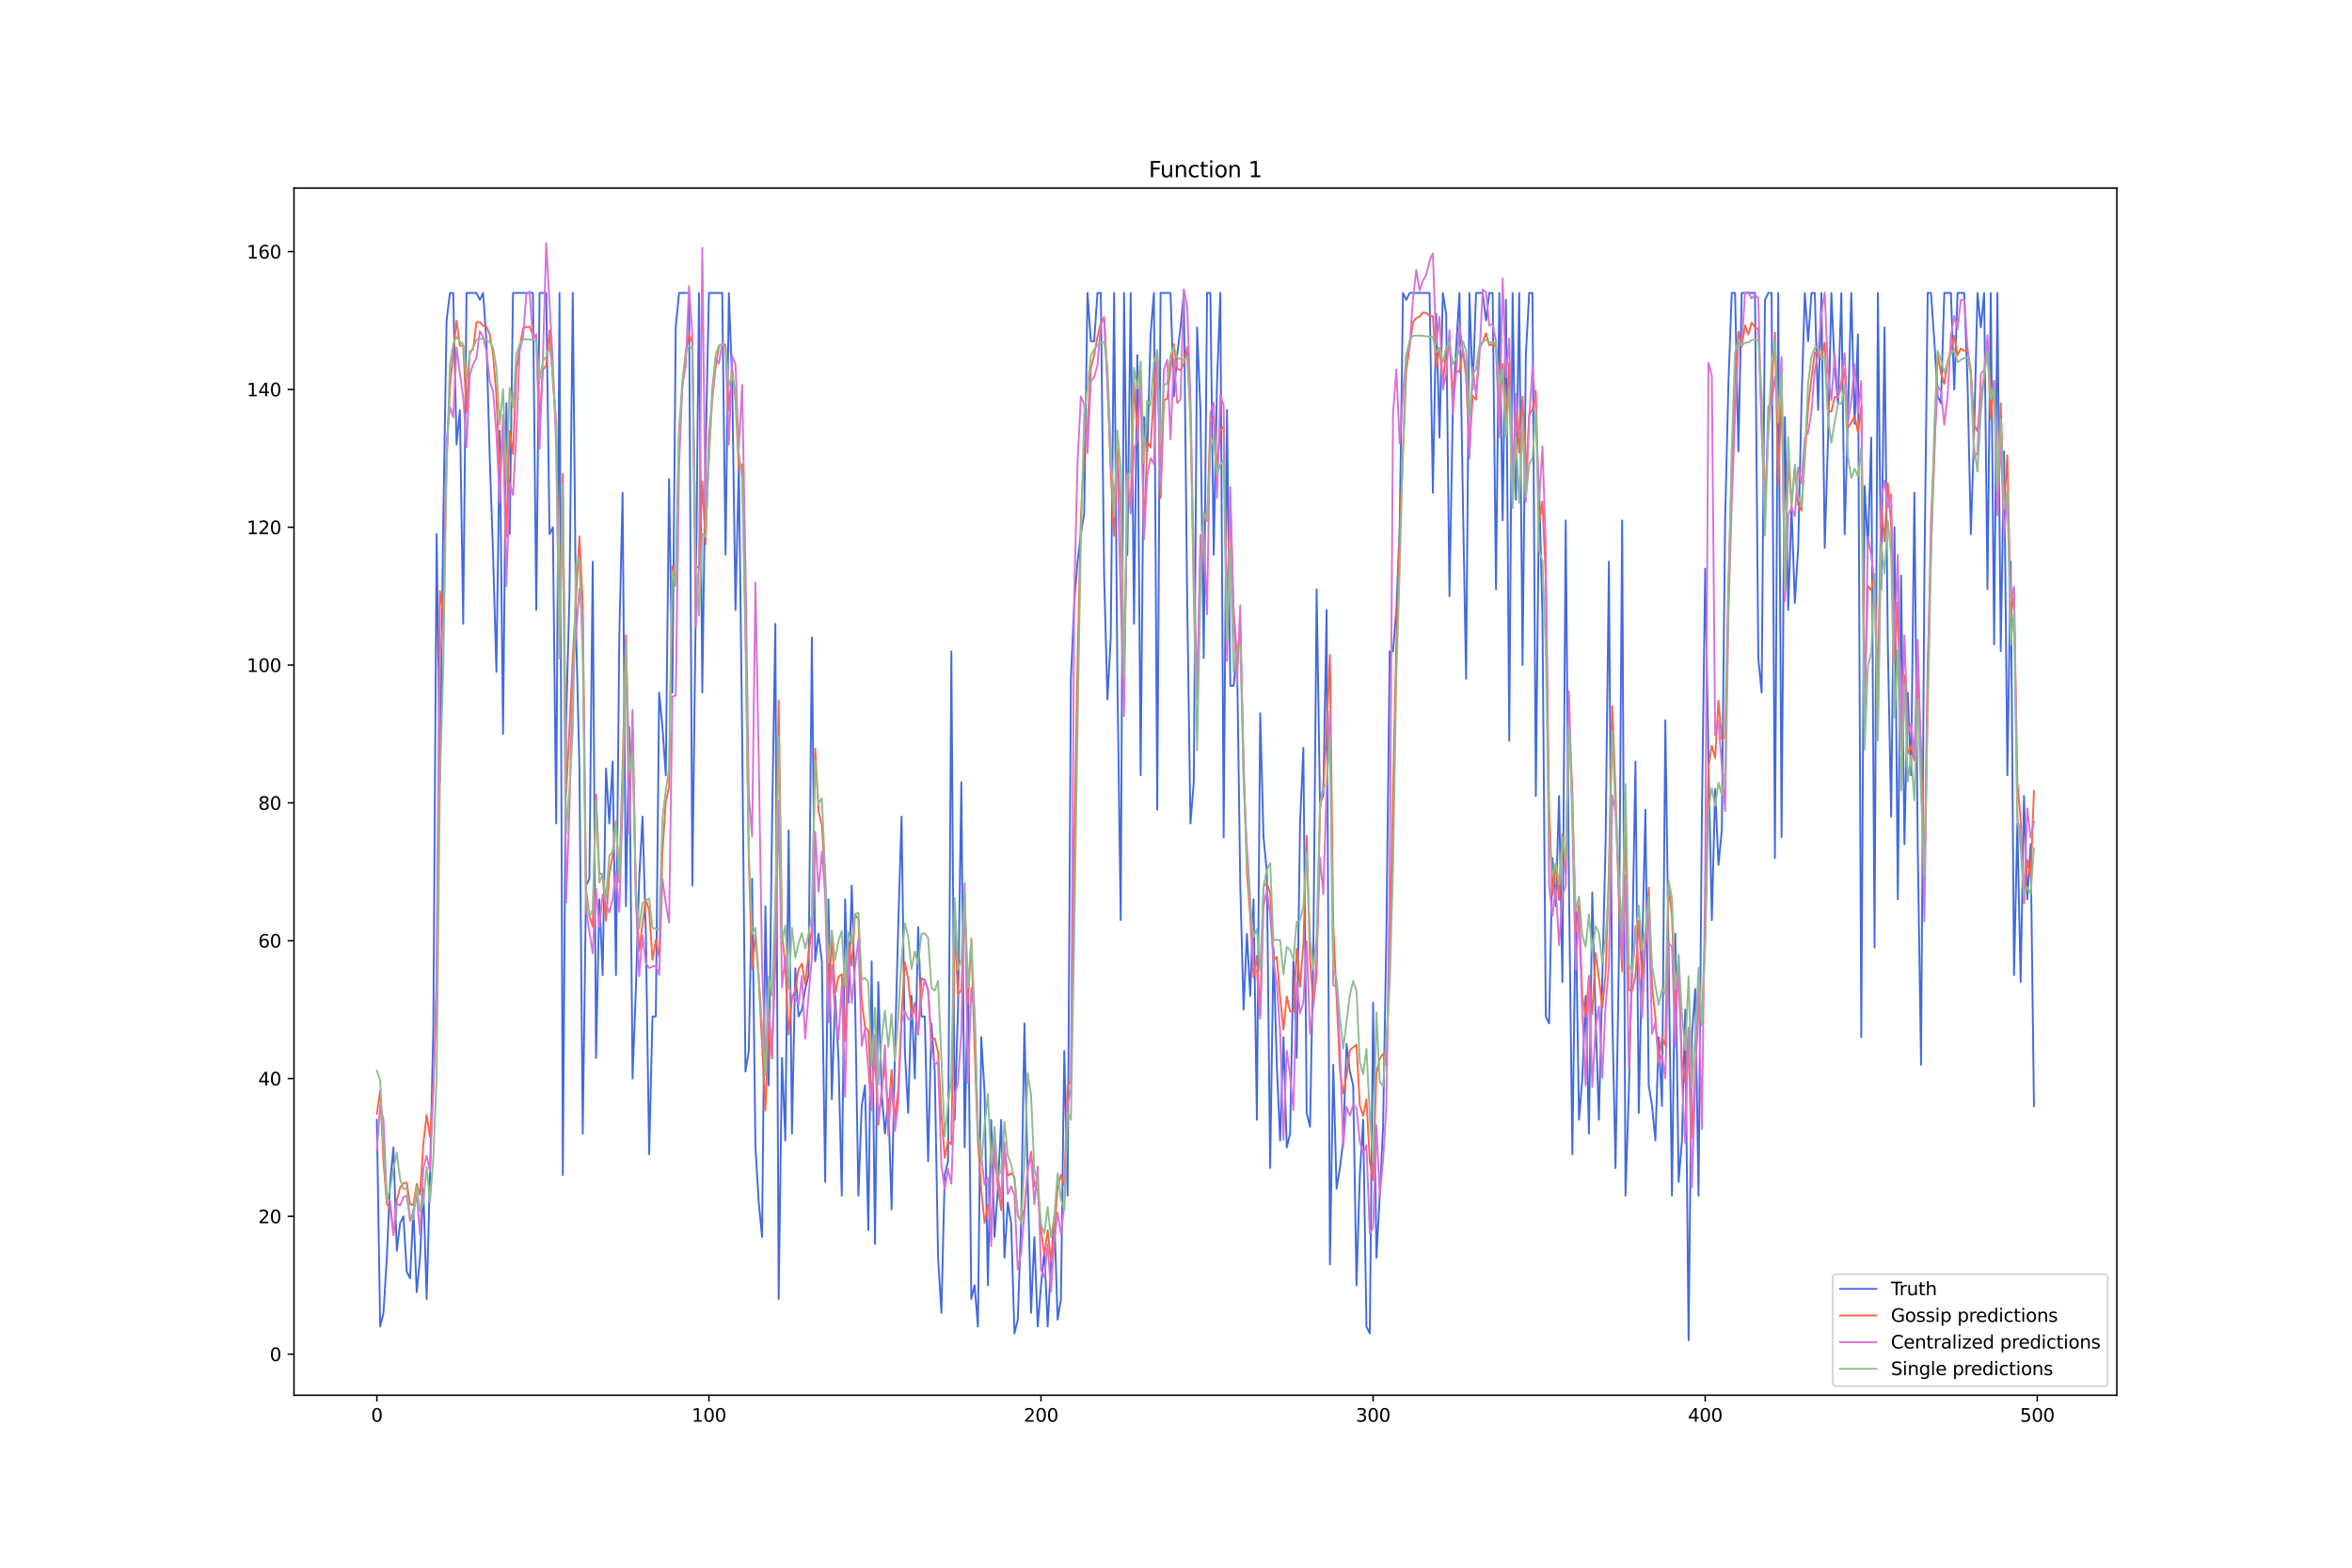 <?xml version="1.0" encoding="utf-8" standalone="no"?>
<!DOCTYPE svg PUBLIC "-//W3C//DTD SVG 1.1//EN"
  "http://www.w3.org/Graphics/SVG/1.1/DTD/svg11.dtd">
<svg xmlns:xlink="http://www.w3.org/1999/xlink" width="1296pt" height="864pt" viewBox="0 0 1296 864" xmlns="http://www.w3.org/2000/svg" version="1.1">
 <defs>
  <style type="text/css">*{stroke-linejoin: round; stroke-linecap: butt}</style>
 </defs>
 <g id="figure_1">
  <g id="patch_1">
   <path d="M 0 864 
L 1296 864 
L 1296 0 
L 0 0 
z
" style="fill: #ffffff"/>
  </g>
  <g id="axes_1">
   <g id="patch_2">
    <path d="M 162 768.96 
L 1166.4 768.96 
L 1166.4 103.68 
L 162 103.68 
z
" style="fill: #ffffff"/>
   </g>
   <g id="matplotlib.axis_1">
    <g id="xtick_1">
     <g id="line2d_1">
      <defs>
       <path id="meb00d0dbd2" d="M 0 0 
L 0 3.5 
" style="stroke: #000000; stroke-width: 0.8"/>
      </defs>
      <g>
       <use xlink:href="#meb00d0dbd2" x="207.655" y="768.96" style="stroke: #000000; stroke-width: 0.8"/>
      </g>
     </g>
     <g id="text_1">
      <!-- 0 -->
      <g transform="translate(204.473 783.558) scale(0.1 -0.1)">
       <defs>
        <path id="DejaVuSans-30" d="M 2034 4250 
Q 1547 4250 1301 3770 
Q 1056 3291 1056 2328 
Q 1056 1369 1301 889 
Q 1547 409 2034 409 
Q 2525 409 2770 889 
Q 3016 1369 3016 2328 
Q 3016 3291 2770 3770 
Q 2525 4250 2034 4250 
z
M 2034 4750 
Q 2819 4750 3233 4129 
Q 3647 3509 3647 2328 
Q 3647 1150 3233 529 
Q 2819 -91 2034 -91 
Q 1250 -91 836 529 
Q 422 1150 422 2328 
Q 422 3509 836 4129 
Q 1250 4750 2034 4750 
z
" transform="scale(0.016)"/>
       </defs>
       <use xlink:href="#DejaVuSans-30"/>
      </g>
     </g>
    </g>
    <g id="xtick_2">
     <g id="line2d_2">
      <g>
       <use xlink:href="#meb00d0dbd2" x="390.639" y="768.96" style="stroke: #000000; stroke-width: 0.8"/>
      </g>
     </g>
     <g id="text_2">
      <!-- 100 -->
      <g transform="translate(381.095 783.558) scale(0.1 -0.1)">
       <defs>
        <path id="DejaVuSans-31" d="M 794 531 
L 1825 531 
L 1825 4091 
L 703 3866 
L 703 4441 
L 1819 4666 
L 2450 4666 
L 2450 531 
L 3481 531 
L 3481 0 
L 794 0 
L 794 531 
z
" transform="scale(0.016)"/>
       </defs>
       <use xlink:href="#DejaVuSans-31"/>
       <use xlink:href="#DejaVuSans-30" x="63.623"/>
       <use xlink:href="#DejaVuSans-30" x="127.246"/>
      </g>
     </g>
    </g>
    <g id="xtick_3">
     <g id="line2d_3">
      <g>
       <use xlink:href="#meb00d0dbd2" x="573.623" y="768.96" style="stroke: #000000; stroke-width: 0.8"/>
      </g>
     </g>
     <g id="text_3">
      <!-- 200 -->
      <g transform="translate(564.079 783.558) scale(0.1 -0.1)">
       <defs>
        <path id="DejaVuSans-32" d="M 1228 531 
L 3431 531 
L 3431 0 
L 469 0 
L 469 531 
Q 828 903 1448 1529 
Q 2069 2156 2228 2338 
Q 2531 2678 2651 2914 
Q 2772 3150 2772 3378 
Q 2772 3750 2511 3984 
Q 2250 4219 1831 4219 
Q 1534 4219 1204 4116 
Q 875 4013 500 3803 
L 500 4441 
Q 881 4594 1212 4672 
Q 1544 4750 1819 4750 
Q 2544 4750 2975 4387 
Q 3406 4025 3406 3419 
Q 3406 3131 3298 2873 
Q 3191 2616 2906 2266 
Q 2828 2175 2409 1742 
Q 1991 1309 1228 531 
z
" transform="scale(0.016)"/>
       </defs>
       <use xlink:href="#DejaVuSans-32"/>
       <use xlink:href="#DejaVuSans-30" x="63.623"/>
       <use xlink:href="#DejaVuSans-30" x="127.246"/>
      </g>
     </g>
    </g>
    <g id="xtick_4">
     <g id="line2d_4">
      <g>
       <use xlink:href="#meb00d0dbd2" x="756.607" y="768.96" style="stroke: #000000; stroke-width: 0.8"/>
      </g>
     </g>
     <g id="text_4">
      <!-- 300 -->
      <g transform="translate(747.063 783.558) scale(0.1 -0.1)">
       <defs>
        <path id="DejaVuSans-33" d="M 2597 2516 
Q 3050 2419 3304 2112 
Q 3559 1806 3559 1356 
Q 3559 666 3084 287 
Q 2609 -91 1734 -91 
Q 1441 -91 1130 -33 
Q 819 25 488 141 
L 488 750 
Q 750 597 1062 519 
Q 1375 441 1716 441 
Q 2309 441 2620 675 
Q 2931 909 2931 1356 
Q 2931 1769 2642 2001 
Q 2353 2234 1838 2234 
L 1294 2234 
L 1294 2753 
L 1863 2753 
Q 2328 2753 2575 2939 
Q 2822 3125 2822 3475 
Q 2822 3834 2567 4026 
Q 2313 4219 1838 4219 
Q 1578 4219 1281 4162 
Q 984 4106 628 3988 
L 628 4550 
Q 988 4650 1302 4700 
Q 1616 4750 1894 4750 
Q 2613 4750 3031 4423 
Q 3450 4097 3450 3541 
Q 3450 3153 3228 2886 
Q 3006 2619 2597 2516 
z
" transform="scale(0.016)"/>
       </defs>
       <use xlink:href="#DejaVuSans-33"/>
       <use xlink:href="#DejaVuSans-30" x="63.623"/>
       <use xlink:href="#DejaVuSans-30" x="127.246"/>
      </g>
     </g>
    </g>
    <g id="xtick_5">
     <g id="line2d_5">
      <g>
       <use xlink:href="#meb00d0dbd2" x="939.591" y="768.96" style="stroke: #000000; stroke-width: 0.8"/>
      </g>
     </g>
     <g id="text_5">
      <!-- 400 -->
      <g transform="translate(930.047 783.558) scale(0.1 -0.1)">
       <defs>
        <path id="DejaVuSans-34" d="M 2419 4116 
L 825 1625 
L 2419 1625 
L 2419 4116 
z
M 2253 4666 
L 3047 4666 
L 3047 1625 
L 3713 1625 
L 3713 1100 
L 3047 1100 
L 3047 0 
L 2419 0 
L 2419 1100 
L 313 1100 
L 313 1709 
L 2253 4666 
z
" transform="scale(0.016)"/>
       </defs>
       <use xlink:href="#DejaVuSans-34"/>
       <use xlink:href="#DejaVuSans-30" x="63.623"/>
       <use xlink:href="#DejaVuSans-30" x="127.246"/>
      </g>
     </g>
    </g>
    <g id="xtick_6">
     <g id="line2d_6">
      <g>
       <use xlink:href="#meb00d0dbd2" x="1122.575" y="768.96" style="stroke: #000000; stroke-width: 0.8"/>
      </g>
     </g>
     <g id="text_6">
      <!-- 500 -->
      <g transform="translate(1113.032 783.558) scale(0.1 -0.1)">
       <defs>
        <path id="DejaVuSans-35" d="M 691 4666 
L 3169 4666 
L 3169 4134 
L 1269 4134 
L 1269 2991 
Q 1406 3038 1543 3061 
Q 1681 3084 1819 3084 
Q 2600 3084 3056 2656 
Q 3513 2228 3513 1497 
Q 3513 744 3044 326 
Q 2575 -91 1722 -91 
Q 1428 -91 1123 -41 
Q 819 9 494 109 
L 494 744 
Q 775 591 1075 516 
Q 1375 441 1709 441 
Q 2250 441 2565 725 
Q 2881 1009 2881 1497 
Q 2881 1984 2565 2268 
Q 2250 2553 1709 2553 
Q 1456 2553 1204 2497 
Q 953 2441 691 2322 
L 691 4666 
z
" transform="scale(0.016)"/>
       </defs>
       <use xlink:href="#DejaVuSans-35"/>
       <use xlink:href="#DejaVuSans-30" x="63.623"/>
       <use xlink:href="#DejaVuSans-30" x="127.246"/>
      </g>
     </g>
    </g>
   </g>
   <g id="matplotlib.axis_2">
    <g id="ytick_1">
     <g id="line2d_7">
      <defs>
       <path id="m5f8446c208" d="M 0 0 
L -3.5 0 
" style="stroke: #000000; stroke-width: 0.8"/>
      </defs>
      <g>
       <use xlink:href="#m5f8446c208" x="162" y="746.316" style="stroke: #000000; stroke-width: 0.8"/>
      </g>
     </g>
     <g id="text_7">
      <!-- 0 -->
      <g transform="translate(148.637 750.115) scale(0.1 -0.1)">
       <use xlink:href="#DejaVuSans-30"/>
      </g>
     </g>
    </g>
    <g id="ytick_2">
     <g id="line2d_8">
      <g>
       <use xlink:href="#m5f8446c208" x="162" y="670.36" style="stroke: #000000; stroke-width: 0.8"/>
      </g>
     </g>
     <g id="text_8">
      <!-- 20 -->
      <g transform="translate(142.275 674.16) scale(0.1 -0.1)">
       <use xlink:href="#DejaVuSans-32"/>
       <use xlink:href="#DejaVuSans-30" x="63.623"/>
      </g>
     </g>
    </g>
    <g id="ytick_3">
     <g id="line2d_9">
      <g>
       <use xlink:href="#m5f8446c208" x="162" y="594.405" style="stroke: #000000; stroke-width: 0.8"/>
      </g>
     </g>
     <g id="text_9">
      <!-- 40 -->
      <g transform="translate(142.275 598.204) scale(0.1 -0.1)">
       <use xlink:href="#DejaVuSans-34"/>
       <use xlink:href="#DejaVuSans-30" x="63.623"/>
      </g>
     </g>
    </g>
    <g id="ytick_4">
     <g id="line2d_10">
      <g>
       <use xlink:href="#m5f8446c208" x="162" y="518.45" style="stroke: #000000; stroke-width: 0.8"/>
      </g>
     </g>
     <g id="text_10">
      <!-- 60 -->
      <g transform="translate(142.275 522.249) scale(0.1 -0.1)">
       <defs>
        <path id="DejaVuSans-36" d="M 2113 2584 
Q 1688 2584 1439 2293 
Q 1191 2003 1191 1497 
Q 1191 994 1439 701 
Q 1688 409 2113 409 
Q 2538 409 2786 701 
Q 3034 994 3034 1497 
Q 3034 2003 2786 2293 
Q 2538 2584 2113 2584 
z
M 3366 4563 
L 3366 3988 
Q 3128 4100 2886 4159 
Q 2644 4219 2406 4219 
Q 1781 4219 1451 3797 
Q 1122 3375 1075 2522 
Q 1259 2794 1537 2939 
Q 1816 3084 2150 3084 
Q 2853 3084 3261 2657 
Q 3669 2231 3669 1497 
Q 3669 778 3244 343 
Q 2819 -91 2113 -91 
Q 1303 -91 875 529 
Q 447 1150 447 2328 
Q 447 3434 972 4092 
Q 1497 4750 2381 4750 
Q 2619 4750 2861 4703 
Q 3103 4656 3366 4563 
z
" transform="scale(0.016)"/>
       </defs>
       <use xlink:href="#DejaVuSans-36"/>
       <use xlink:href="#DejaVuSans-30" x="63.623"/>
      </g>
     </g>
    </g>
    <g id="ytick_5">
     <g id="line2d_11">
      <g>
       <use xlink:href="#m5f8446c208" x="162" y="442.495" style="stroke: #000000; stroke-width: 0.8"/>
      </g>
     </g>
     <g id="text_11">
      <!-- 80 -->
      <g transform="translate(142.275 446.294) scale(0.1 -0.1)">
       <defs>
        <path id="DejaVuSans-38" d="M 2034 2216 
Q 1584 2216 1326 1975 
Q 1069 1734 1069 1313 
Q 1069 891 1326 650 
Q 1584 409 2034 409 
Q 2484 409 2743 651 
Q 3003 894 3003 1313 
Q 3003 1734 2745 1975 
Q 2488 2216 2034 2216 
z
M 1403 2484 
Q 997 2584 770 2862 
Q 544 3141 544 3541 
Q 544 4100 942 4425 
Q 1341 4750 2034 4750 
Q 2731 4750 3128 4425 
Q 3525 4100 3525 3541 
Q 3525 3141 3298 2862 
Q 3072 2584 2669 2484 
Q 3125 2378 3379 2068 
Q 3634 1759 3634 1313 
Q 3634 634 3220 271 
Q 2806 -91 2034 -91 
Q 1263 -91 848 271 
Q 434 634 434 1313 
Q 434 1759 690 2068 
Q 947 2378 1403 2484 
z
M 1172 3481 
Q 1172 3119 1398 2916 
Q 1625 2713 2034 2713 
Q 2441 2713 2670 2916 
Q 2900 3119 2900 3481 
Q 2900 3844 2670 4047 
Q 2441 4250 2034 4250 
Q 1625 4250 1398 4047 
Q 1172 3844 1172 3481 
z
" transform="scale(0.016)"/>
       </defs>
       <use xlink:href="#DejaVuSans-38"/>
       <use xlink:href="#DejaVuSans-30" x="63.623"/>
      </g>
     </g>
    </g>
    <g id="ytick_6">
     <g id="line2d_12">
      <g>
       <use xlink:href="#m5f8446c208" x="162" y="366.539" style="stroke: #000000; stroke-width: 0.8"/>
      </g>
     </g>
     <g id="text_12">
      <!-- 100 -->
      <g transform="translate(135.912 370.339) scale(0.1 -0.1)">
       <use xlink:href="#DejaVuSans-31"/>
       <use xlink:href="#DejaVuSans-30" x="63.623"/>
       <use xlink:href="#DejaVuSans-30" x="127.246"/>
      </g>
     </g>
    </g>
    <g id="ytick_7">
     <g id="line2d_13">
      <g>
       <use xlink:href="#m5f8446c208" x="162" y="290.584" style="stroke: #000000; stroke-width: 0.8"/>
      </g>
     </g>
     <g id="text_13">
      <!-- 120 -->
      <g transform="translate(135.912 294.383) scale(0.1 -0.1)">
       <use xlink:href="#DejaVuSans-31"/>
       <use xlink:href="#DejaVuSans-32" x="63.623"/>
       <use xlink:href="#DejaVuSans-30" x="127.246"/>
      </g>
     </g>
    </g>
    <g id="ytick_8">
     <g id="line2d_14">
      <g>
       <use xlink:href="#m5f8446c208" x="162" y="214.629" style="stroke: #000000; stroke-width: 0.8"/>
      </g>
     </g>
     <g id="text_14">
      <!-- 140 -->
      <g transform="translate(135.912 218.428) scale(0.1 -0.1)">
       <use xlink:href="#DejaVuSans-31"/>
       <use xlink:href="#DejaVuSans-34" x="63.623"/>
       <use xlink:href="#DejaVuSans-30" x="127.246"/>
      </g>
     </g>
    </g>
    <g id="ytick_9">
     <g id="line2d_15">
      <g>
       <use xlink:href="#m5f8446c208" x="162" y="138.674" style="stroke: #000000; stroke-width: 0.8"/>
      </g>
     </g>
     <g id="text_15">
      <!-- 160 -->
      <g transform="translate(135.912 142.473) scale(0.1 -0.1)">
       <use xlink:href="#DejaVuSans-31"/>
       <use xlink:href="#DejaVuSans-36" x="63.623"/>
       <use xlink:href="#DejaVuSans-30" x="127.246"/>
      </g>
     </g>
    </g>
   </g>
   <g id="line2d_16">
    <path d="M 207.655 617.192 
L 209.484 731.124 
L 211.314 723.529 
L 213.144 693.147 
L 214.974 651.371 
L 216.804 632.383 
L 218.634 689.349 
L 220.463 674.158 
L 222.293 670.36 
L 224.123 700.742 
L 225.953 704.54 
L 227.783 666.563 
L 229.613 712.136 
L 231.442 693.147 
L 233.272 655.169 
L 235.102 715.933 
L 236.932 647.574 
L 238.762 567.821 
L 240.592 294.382 
L 242.422 431.101 
L 244.251 286.786 
L 246.081 176.651 
L 247.911 161.46 
L 249.741 161.46 
L 251.571 245.011 
L 253.401 226.022 
L 255.23 343.753 
L 257.06 161.46 
L 262.55 161.46 
L 264.38 165.258 
L 266.209 161.46 
L 268.039 188.045 
L 269.869 252.607 
L 271.699 305.775 
L 273.529 370.337 
L 275.359 237.415 
L 277.189 404.517 
L 279.018 222.224 
L 280.848 294.382 
L 282.678 161.46 
L 293.657 161.46 
L 295.487 336.157 
L 297.317 161.46 
L 300.976 161.46 
L 302.806 294.382 
L 304.636 290.584 
L 306.466 453.888 
L 308.296 161.46 
L 310.126 647.574 
L 311.956 396.921 
L 313.785 328.562 
L 315.615 161.46 
L 317.445 347.551 
L 319.275 423.506 
L 321.105 624.787 
L 322.935 488.068 
L 324.764 484.27 
L 326.594 309.573 
L 328.424 583.012 
L 330.254 495.663 
L 332.084 537.439 
L 333.914 423.506 
L 335.743 453.888 
L 337.573 419.708 
L 339.403 537.439 
L 341.233 351.348 
L 343.063 271.595 
L 344.893 499.461 
L 346.723 400.719 
L 348.552 594.405 
L 350.382 545.034 
L 352.212 484.27 
L 354.042 450.09 
L 355.872 514.652 
L 357.702 636.18 
L 359.531 560.225 
L 361.361 560.225 
L 363.191 381.73 
L 365.021 400.719 
L 366.851 427.304 
L 368.681 264 
L 370.51 381.73 
L 372.34 180.449 
L 374.17 161.46 
L 379.66 161.46 
L 381.489 488.068 
L 383.319 339.955 
L 385.149 161.46 
L 386.979 381.73 
L 388.809 248.809 
L 390.639 161.46 
L 397.958 161.46 
L 399.788 305.775 
L 401.618 161.46 
L 403.448 210.831 
L 405.277 336.157 
L 407.107 256.404 
L 408.937 404.517 
L 410.767 590.607 
L 412.597 579.214 
L 414.427 484.27 
L 416.256 632.383 
L 418.086 662.765 
L 419.916 681.754 
L 421.746 499.461 
L 423.576 598.203 
L 425.406 453.888 
L 427.236 343.753 
L 429.065 715.933 
L 430.895 583.012 
L 432.725 628.585 
L 434.555 457.686 
L 436.385 624.787 
L 438.215 533.641 
L 440.044 560.225 
L 441.874 556.427 
L 443.704 545.034 
L 445.534 537.439 
L 447.364 351.348 
L 449.194 529.843 
L 451.023 514.652 
L 452.853 529.843 
L 454.683 651.371 
L 456.513 495.663 
L 458.343 605.798 
L 460.173 548.832 
L 462.003 583.012 
L 463.832 658.967 
L 465.662 495.663 
L 467.492 552.63 
L 469.322 488.068 
L 471.152 548.832 
L 472.982 658.967 
L 474.811 609.596 
L 476.641 598.203 
L 478.471 677.956 
L 480.301 529.843 
L 482.131 685.551 
L 483.961 541.236 
L 485.79 602.001 
L 487.62 624.787 
L 489.45 605.798 
L 491.28 666.563 
L 493.11 579.214 
L 494.94 510.854 
L 496.77 450.09 
L 498.599 579.214 
L 500.429 613.394 
L 502.259 548.832 
L 504.089 594.405 
L 505.919 510.854 
L 507.749 560.225 
L 509.578 560.225 
L 511.408 639.978 
L 513.238 564.023 
L 515.068 590.607 
L 516.898 693.147 
L 518.728 723.529 
L 520.557 647.574 
L 522.387 639.978 
L 524.217 358.944 
L 526.047 617.192 
L 527.877 556.427 
L 529.707 431.101 
L 531.536 632.383 
L 533.366 537.439 
L 535.196 715.933 
L 537.026 708.338 
L 538.856 731.124 
L 540.686 571.618 
L 542.516 602.001 
L 544.345 708.338 
L 546.175 617.192 
L 548.005 681.754 
L 549.835 655.169 
L 551.665 617.192 
L 553.495 693.147 
L 555.324 662.765 
L 557.154 674.158 
L 558.984 734.922 
L 560.814 727.327 
L 562.644 674.158 
L 564.474 564.023 
L 566.303 651.371 
L 568.133 723.529 
L 569.963 681.754 
L 571.793 731.124 
L 573.623 708.338 
L 575.453 689.349 
L 577.283 731.124 
L 579.112 696.945 
L 580.942 670.36 
L 582.772 727.327 
L 584.602 715.933 
L 586.432 579.214 
L 588.262 658.967 
L 590.091 374.135 
L 591.921 332.36 
L 593.751 309.573 
L 595.581 294.382 
L 597.411 282.989 
L 599.241 161.46 
L 601.07 188.045 
L 602.9 188.045 
L 604.73 161.46 
L 606.56 161.46 
L 608.39 317.168 
L 610.22 385.528 
L 612.05 351.348 
L 613.879 161.46 
L 615.709 374.135 
L 617.539 507.057 
L 619.369 161.46 
L 621.199 305.775 
L 623.029 161.46 
L 624.858 343.753 
L 626.688 195.64 
L 628.518 427.304 
L 630.348 229.82 
L 632.178 248.809 
L 634.008 184.247 
L 635.837 161.46 
L 637.667 446.292 
L 639.497 161.46 
L 644.987 161.46 
L 646.817 218.427 
L 648.646 195.64 
L 650.476 180.449 
L 652.306 161.46 
L 654.136 328.562 
L 655.966 453.888 
L 657.796 431.101 
L 659.625 180.449 
L 661.455 226.022 
L 663.285 362.742 
L 665.115 161.46 
L 666.945 161.46 
L 668.775 305.775 
L 670.604 210.831 
L 672.434 161.46 
L 674.264 461.483 
L 676.094 226.022 
L 677.924 377.933 
L 679.754 377.933 
L 681.583 358.944 
L 683.413 488.068 
L 685.243 556.427 
L 687.073 514.652 
L 688.903 548.832 
L 690.733 495.663 
L 692.563 617.192 
L 694.392 393.124 
L 696.222 461.483 
L 698.052 480.472 
L 699.882 643.776 
L 701.712 522.248 
L 703.542 586.81 
L 705.371 628.585 
L 707.201 571.618 
L 709.031 632.383 
L 710.861 624.787 
L 712.691 529.843 
L 714.521 583.012 
L 716.35 453.888 
L 718.18 412.113 
L 720.01 613.394 
L 721.84 620.989 
L 723.67 526.045 
L 725.5 324.764 
L 727.33 442.495 
L 729.159 438.697 
L 730.989 336.157 
L 732.819 696.945 
L 734.649 586.81 
L 736.479 655.169 
L 738.309 643.776 
L 740.138 628.585 
L 741.968 575.416 
L 743.798 590.607 
L 745.628 598.203 
L 747.458 708.338 
L 749.288 647.574 
L 751.117 617.192 
L 752.947 731.124 
L 754.777 734.922 
L 756.607 552.63 
L 758.437 693.147 
L 760.267 658.967 
L 762.097 620.989 
L 763.926 514.652 
L 765.756 358.944 
L 767.586 358.944 
L 769.416 336.157 
L 771.246 290.584 
L 773.076 161.46 
L 774.905 165.258 
L 776.735 161.46 
L 787.714 161.46 
L 789.544 271.595 
L 791.374 172.854 
L 793.204 241.213 
L 795.034 161.46 
L 796.864 172.854 
L 798.693 328.562 
L 800.523 226.022 
L 802.353 191.842 
L 804.183 161.46 
L 806.013 271.595 
L 807.843 374.135 
L 809.672 161.46 
L 811.502 214.629 
L 813.332 161.46 
L 816.992 161.46 
L 818.822 176.651 
L 820.651 161.46 
L 822.481 161.46 
L 824.311 324.764 
L 826.141 161.46 
L 827.971 286.786 
L 829.801 165.258 
L 831.63 408.315 
L 833.46 161.46 
L 835.29 275.393 
L 837.12 161.46 
L 838.95 366.539 
L 840.78 195.64 
L 842.61 161.46 
L 844.439 161.46 
L 846.269 438.697 
L 848.099 267.798 
L 849.929 339.955 
L 851.759 560.225 
L 853.589 564.023 
L 855.418 472.877 
L 857.248 499.461 
L 859.078 438.697 
L 860.908 541.236 
L 862.738 286.786 
L 864.568 491.866 
L 866.397 636.18 
L 868.227 499.461 
L 870.057 617.192 
L 871.887 594.405 
L 873.717 548.832 
L 875.547 624.787 
L 877.377 491.866 
L 879.206 560.225 
L 881.036 617.192 
L 884.696 465.281 
L 886.526 309.573 
L 888.356 556.427 
L 890.185 643.776 
L 892.015 529.843 
L 893.845 286.786 
L 895.675 658.967 
L 897.505 602.001 
L 899.335 526.045 
L 901.164 419.708 
L 902.994 613.394 
L 904.824 526.045 
L 906.654 446.292 
L 908.484 598.203 
L 910.314 609.596 
L 912.144 628.585 
L 913.973 571.618 
L 915.803 609.596 
L 917.633 396.921 
L 921.293 658.967 
L 923.123 514.652 
L 924.952 651.371 
L 926.782 628.585 
L 928.612 556.427 
L 930.442 738.72 
L 932.272 571.618 
L 934.102 545.034 
L 935.931 658.967 
L 937.761 450.09 
L 939.591 313.371 
L 941.421 419.708 
L 943.251 507.057 
L 945.081 434.899 
L 946.911 476.674 
L 948.74 457.686 
L 950.57 286.786 
L 952.4 210.831 
L 954.23 161.46 
L 956.06 161.46 
L 957.89 248.809 
L 959.719 161.46 
L 967.039 161.46 
L 968.869 362.742 
L 970.698 381.73 
L 972.528 165.258 
L 974.358 161.46 
L 976.188 161.46 
L 978.018 472.877 
L 979.848 161.46 
L 981.678 461.483 
L 983.507 229.82 
L 985.337 336.157 
L 987.167 279.191 
L 988.997 332.36 
L 990.827 301.977 
L 992.657 222.224 
L 994.486 161.46 
L 996.316 188.045 
L 998.146 161.46 
L 999.976 161.46 
L 1001.806 226.022 
L 1003.636 161.46 
L 1005.465 301.977 
L 1007.295 241.213 
L 1009.125 161.46 
L 1010.955 203.236 
L 1012.785 222.224 
L 1014.615 161.46 
L 1016.444 294.382 
L 1020.104 161.46 
L 1021.934 233.618 
L 1023.764 184.247 
L 1025.594 571.618 
L 1027.424 267.798 
L 1029.253 301.977 
L 1031.083 241.213 
L 1032.913 522.248 
L 1034.743 161.46 
L 1036.573 324.764 
L 1038.403 180.449 
L 1040.232 355.146 
L 1042.062 450.09 
L 1043.892 290.584 
L 1045.722 495.663 
L 1047.552 317.168 
L 1049.382 465.281 
L 1051.211 381.73 
L 1053.041 427.304 
L 1054.871 271.595 
L 1056.701 465.281 
L 1058.531 586.81 
L 1060.361 317.168 
L 1062.191 161.46 
L 1064.02 161.46 
L 1065.85 188.045 
L 1067.68 218.427 
L 1069.51 222.224 
L 1071.34 161.46 
L 1074.999 161.46 
L 1076.829 214.629 
L 1078.659 161.46 
L 1082.319 161.46 
L 1084.149 210.831 
L 1085.978 294.382 
L 1087.808 237.415 
L 1089.638 161.46 
L 1091.468 180.449 
L 1093.298 161.46 
L 1095.128 324.764 
L 1096.958 161.46 
L 1098.787 355.146 
L 1100.617 161.46 
L 1102.447 358.944 
L 1104.277 248.809 
L 1106.107 427.304 
L 1107.937 309.573 
L 1109.766 537.439 
L 1111.596 453.888 
L 1113.426 541.236 
L 1115.256 438.697 
L 1117.086 495.663 
L 1118.916 465.281 
L 1120.745 609.596 
L 1120.745 609.596 
" clip-path="url(#p36821a8632)" style="fill: none; stroke: #4169e1; stroke-linecap: square"/>
   </g>
   <g id="line2d_17">
    <path d="M 207.655 613.775 
L 209.484 601.124 
L 211.314 640.376 
L 213.144 663.564 
L 214.974 665.739 
L 216.804 680.692 
L 218.634 661.573 
L 220.463 654.472 
L 222.293 652.166 
L 224.123 651.831 
L 225.953 663.709 
L 227.783 664.171 
L 229.613 652.522 
L 231.442 658.394 
L 233.272 630.216 
L 235.102 614.46 
L 236.932 626.738 
L 238.762 600.453 
L 240.592 548.389 
L 242.422 325.75 
L 244.251 338.297 
L 246.081 253.482 
L 247.911 213.729 
L 249.741 193.856 
L 251.571 176.812 
L 253.401 190.438 
L 255.23 190.632 
L 257.06 227.134 
L 258.89 193.718 
L 260.72 192.512 
L 262.55 177.582 
L 264.38 177.49 
L 266.209 179.618 
L 268.039 179.938 
L 269.869 184.333 
L 271.699 195.83 
L 273.529 217.762 
L 275.359 260.291 
L 277.189 235.163 
L 279.018 295.955 
L 280.848 237.465 
L 282.678 250.131 
L 284.508 204.218 
L 286.338 191.885 
L 288.168 180.94 
L 289.997 180.292 
L 291.827 180.04 
L 293.657 184.691 
L 295.487 185.716 
L 297.317 232.728 
L 299.147 203.857 
L 300.976 201.403 
L 302.806 182.049 
L 304.636 210.189 
L 306.466 233.125 
L 308.296 339.92 
L 310.126 261.093 
L 311.956 438.3 
L 313.785 401.299 
L 315.615 361.997 
L 319.275 295.547 
L 321.105 333.979 
L 322.935 490.41 
L 324.764 504.477 
L 326.594 510.873 
L 328.424 437.845 
L 330.254 481.564 
L 332.084 481.965 
L 333.914 507.465 
L 335.743 481.762 
L 337.573 471.534 
L 339.403 452.564 
L 341.233 486.218 
L 343.063 421.814 
L 344.893 350.038 
L 346.723 428.793 
L 348.552 402.695 
L 350.382 495.062 
L 352.212 523.966 
L 354.042 509.341 
L 355.872 495.882 
L 357.702 501.839 
L 359.531 529.012 
L 361.361 517.968 
L 363.191 527.305 
L 365.021 470.059 
L 366.851 442.084 
L 368.681 433.501 
L 370.51 312.036 
L 372.34 319.937 
L 374.17 236.861 
L 376 213.537 
L 377.83 194.214 
L 379.66 184.269 
L 381.489 188.915 
L 383.319 312.091 
L 385.149 313.029 
L 386.979 265.476 
L 388.809 300.189 
L 390.639 240.355 
L 392.469 220.594 
L 394.298 202.361 
L 396.128 190.785 
L 397.958 189.739 
L 399.788 190.369 
L 401.618 226.432 
L 403.448 202.735 
L 405.277 220.656 
L 407.107 258.54 
L 408.937 255.839 
L 410.767 342.681 
L 412.597 473.908 
L 414.427 533.915 
L 416.256 515.338 
L 418.086 539.619 
L 421.746 612.139 
L 423.576 565.29 
L 425.406 583.458 
L 427.236 511.59 
L 429.065 386.05 
L 430.895 513.842 
L 432.725 532.454 
L 434.555 570.136 
L 436.385 550.311 
L 438.215 545.753 
L 440.044 534.19 
L 441.874 531.054 
L 443.704 542.46 
L 445.534 525.344 
L 447.364 512.471 
L 449.194 412.645 
L 451.023 446.878 
L 452.853 454.944 
L 454.683 484.175 
L 456.513 551.449 
L 458.343 516.368 
L 460.173 547.742 
L 462.003 538.333 
L 463.832 536.895 
L 465.662 573.773 
L 467.492 519.107 
L 469.322 532.306 
L 471.152 504.158 
L 472.982 506.521 
L 474.811 551.509 
L 476.641 566.002 
L 478.471 567.999 
L 480.301 605.468 
L 482.131 580.992 
L 483.961 619.889 
L 485.79 601.139 
L 487.62 586.295 
L 489.45 615.106 
L 491.28 589.677 
L 493.11 617.395 
L 494.94 600.182 
L 496.77 559.172 
L 498.599 530.264 
L 500.429 539.655 
L 502.259 558.683 
L 504.089 552.654 
L 505.919 570.213 
L 507.749 539.033 
L 509.578 540.571 
L 511.408 545.938 
L 513.238 573.298 
L 515.068 572.258 
L 516.898 580.014 
L 518.728 614.021 
L 520.557 638.077 
L 522.387 628.796 
L 524.217 630.749 
L 526.047 510.999 
L 527.877 548.187 
L 529.707 545.568 
L 531.536 492.806 
L 533.366 552.451 
L 535.196 517.312 
L 537.026 578.363 
L 538.856 628.777 
L 540.686 655.97 
L 542.516 673.994 
L 544.345 663.837 
L 546.175 674.948 
L 548.005 635.756 
L 549.835 653.553 
L 551.665 666.947 
L 553.495 632.806 
L 555.324 648.013 
L 557.154 646.535 
L 558.984 648.741 
L 560.814 670.047 
L 562.644 672.565 
L 564.474 666.405 
L 566.303 644.775 
L 568.133 634.785 
L 569.963 653.314 
L 571.793 656.421 
L 573.623 677.507 
L 575.453 691.65 
L 577.283 678.038 
L 579.112 695.274 
L 580.942 678.311 
L 582.772 654.882 
L 584.602 647.405 
L 586.432 653.411 
L 588.262 598.292 
L 590.091 595.584 
L 591.921 466.024 
L 593.751 365.127 
L 595.581 284.642 
L 597.411 247.602 
L 599.241 234.843 
L 601.07 202.866 
L 602.9 195.608 
L 604.73 185.491 
L 606.56 177.993 
L 608.39 174.766 
L 610.22 208.461 
L 612.05 260.175 
L 613.879 295.289 
L 615.709 247.082 
L 617.539 284.237 
L 619.369 368.595 
L 621.199 274.803 
L 623.029 278.161 
L 624.858 210.824 
L 626.688 239.055 
L 628.518 204.751 
L 630.348 294.457 
L 632.178 243.411 
L 634.008 246.681 
L 635.837 215.776 
L 637.667 193.501 
L 639.497 274.557 
L 641.327 220.466 
L 643.157 219.845 
L 644.987 202.662 
L 646.817 189.721 
L 648.646 203.33 
L 650.476 203.944 
L 652.306 200.644 
L 654.136 191.283 
L 655.966 231.412 
L 657.796 319.949 
L 659.625 385.281 
L 661.455 305.014 
L 663.285 285.005 
L 665.115 287.124 
L 666.945 232.816 
L 668.775 229.823 
L 670.604 257.417 
L 672.434 237.329 
L 674.264 235.044 
L 676.094 336.752 
L 677.924 276.592 
L 679.754 335.677 
L 681.583 362.19 
L 683.413 347.655 
L 685.243 419.78 
L 687.073 481.479 
L 688.903 504.887 
L 690.733 538.747 
L 692.563 526.811 
L 694.392 559.576 
L 696.222 488.6 
L 698.052 486.781 
L 699.882 492.269 
L 701.712 529.394 
L 703.542 527.22 
L 705.371 549.681 
L 707.201 567.448 
L 709.031 549.106 
L 710.861 557.491 
L 712.691 557.594 
L 714.521 523.003 
L 716.35 543.779 
L 718.18 519.806 
L 720.01 460.631 
L 721.84 528.61 
L 723.67 554.543 
L 725.5 536.393 
L 727.33 446.623 
L 729.159 432.502 
L 730.989 403.825 
L 732.819 360.828 
L 734.649 509.961 
L 738.309 589.445 
L 740.138 602.729 
L 741.968 592.728 
L 743.798 578.697 
L 747.458 575.729 
L 749.288 609.322 
L 751.117 614.897 
L 752.947 605.86 
L 754.777 640.458 
L 756.607 650.467 
L 758.437 591.502 
L 760.267 583.403 
L 762.097 580.834 
L 763.926 587.002 
L 765.756 531.473 
L 767.586 436.759 
L 769.416 353.22 
L 771.246 295.357 
L 774.905 204.315 
L 778.565 177.62 
L 780.395 175.292 
L 782.225 174.549 
L 784.055 172.186 
L 785.884 172.464 
L 787.714 174.128 
L 789.544 174.316 
L 791.374 202.661 
L 793.204 191.7 
L 795.034 212.429 
L 796.864 191.718 
L 798.693 188.66 
L 800.523 215.306 
L 802.353 204.037 
L 804.183 205.109 
L 806.013 192.83 
L 807.843 207.361 
L 809.672 247.896 
L 811.502 218.061 
L 813.332 220.389 
L 815.162 191.802 
L 816.992 188.766 
L 818.822 183.655 
L 820.651 190.285 
L 822.481 189.748 
L 824.311 191.175 
L 826.141 230.789 
L 827.971 200.545 
L 829.801 233.802 
L 831.63 199.62 
L 833.46 274.504 
L 835.29 225.295 
L 837.12 249.458 
L 838.95 218.557 
L 840.78 262.779 
L 842.61 228.616 
L 844.439 225.722 
L 846.269 215.424 
L 848.099 287.549 
L 849.929 276.345 
L 851.759 319.223 
L 853.589 443.281 
L 855.418 493.044 
L 857.248 475.879 
L 859.078 495.924 
L 860.908 459.595 
L 862.738 481.333 
L 864.568 395.202 
L 866.397 436.321 
L 868.227 513.775 
L 870.057 498.086 
L 871.887 548.884 
L 873.717 560.337 
L 875.547 538.231 
L 877.377 558.787 
L 879.206 525.198 
L 881.036 538.889 
L 882.866 555.488 
L 884.696 536.983 
L 886.526 480.666 
L 888.356 389.202 
L 890.185 435.701 
L 892.015 497.001 
L 893.845 535.333 
L 895.675 449.863 
L 897.505 545.625 
L 899.335 546.125 
L 901.164 537.863 
L 902.994 507.38 
L 904.824 539.583 
L 906.654 519.865 
L 908.484 489.176 
L 910.314 543.921 
L 912.144 560.61 
L 913.973 583.72 
L 915.803 571.722 
L 917.633 576.247 
L 919.463 487.383 
L 921.293 505.217 
L 923.123 555.65 
L 924.952 536.585 
L 926.782 584.314 
L 928.612 596.456 
L 930.442 566.409 
L 932.272 627.204 
L 935.931 553.396 
L 937.761 563.482 
L 939.591 513.245 
L 941.421 422.337 
L 943.251 411.018 
L 945.081 417.815 
L 946.911 386.173 
L 948.74 407.332 
L 950.57 406.395 
L 952.4 320.89 
L 954.23 258.938 
L 956.06 207.046 
L 957.89 182.788 
L 959.719 191.304 
L 961.549 179.336 
L 963.379 184.274 
L 965.209 177.826 
L 967.039 180.393 
L 968.869 181.595 
L 970.698 232.962 
L 972.528 277.302 
L 974.358 238.104 
L 976.188 214.137 
L 978.018 183.309 
L 979.848 267.353 
L 981.678 214.596 
L 983.507 326.691 
L 985.337 253.17 
L 987.167 278.13 
L 988.997 258.056 
L 990.827 278.024 
L 992.657 281.45 
L 996.316 224.224 
L 998.146 208.279 
L 999.976 194.532 
L 1001.806 193.209 
L 1003.636 198.123 
L 1005.465 188.697 
L 1007.295 226.192 
L 1009.125 226.866 
L 1010.955 218.794 
L 1012.785 218.788 
L 1014.615 213.293 
L 1016.444 203.565 
L 1018.274 235.663 
L 1020.104 232.904 
L 1021.934 229.135 
L 1023.764 238.395 
L 1025.594 223.838 
L 1027.424 384.34 
L 1029.253 323.063 
L 1031.083 325.329 
L 1032.913 316.545 
L 1034.743 379.986 
L 1036.573 278.916 
L 1038.403 298.185 
L 1040.232 266.207 
L 1042.062 289.459 
L 1043.892 365.549 
L 1045.722 331.729 
L 1047.552 413.952 
L 1049.382 372.263 
L 1051.211 415.498 
L 1053.041 411.147 
L 1054.871 419.291 
L 1056.701 373.11 
L 1058.531 413.425 
L 1060.361 483.812 
L 1062.191 366.268 
L 1064.02 303.25 
L 1065.85 251.603 
L 1067.68 195.39 
L 1069.51 205.644 
L 1071.34 211.515 
L 1073.17 199.292 
L 1074.999 193.124 
L 1076.829 185.106 
L 1078.659 195.797 
L 1080.489 192.06 
L 1082.319 193.252 
L 1084.149 193.411 
L 1085.978 204.048 
L 1087.808 234.153 
L 1089.638 237.752 
L 1091.468 219.199 
L 1093.298 206.774 
L 1095.128 189.944 
L 1096.958 230.782 
L 1098.787 209.788 
L 1100.617 272.159 
L 1102.447 222.185 
L 1104.277 280.255 
L 1106.107 250.898 
L 1107.937 339.799 
L 1109.766 327.189 
L 1111.596 430.845 
L 1113.426 451.83 
L 1115.256 497.813 
L 1117.086 474.059 
L 1118.916 483.28 
L 1120.745 435.996 
L 1120.745 435.996 
" clip-path="url(#p36821a8632)" style="fill: none; stroke: #ff6347; stroke-linecap: square"/>
   </g>
   <g id="line2d_18">
    <path d="M 207.655 634.023 
L 209.484 609.09 
L 211.314 617.314 
L 213.144 660.365 
L 214.974 661.949 
L 216.804 679.743 
L 218.634 663.281 
L 220.463 664.435 
L 222.293 659.823 
L 224.123 658.982 
L 225.953 672.997 
L 227.783 667.562 
L 229.613 658.393 
L 231.442 680.594 
L 233.272 643.933 
L 235.102 636.937 
L 236.932 645.324 
L 238.762 600.46 
L 240.592 537.804 
L 242.422 362.374 
L 244.251 343.286 
L 246.081 243.492 
L 247.911 224.168 
L 249.741 230.031 
L 251.571 191.584 
L 253.401 205.701 
L 255.23 218.874 
L 257.06 246.467 
L 258.89 206.574 
L 260.72 200.655 
L 262.55 197.294 
L 264.38 182.564 
L 266.209 185.682 
L 268.039 193.687 
L 269.869 210.229 
L 271.699 215.596 
L 273.529 239.072 
L 275.359 277.235 
L 277.189 228.655 
L 279.018 323.117 
L 280.848 266.24 
L 282.678 272.754 
L 284.508 239.505 
L 286.338 192.985 
L 288.168 186.153 
L 289.997 162.368 
L 291.827 160.586 
L 293.657 187.563 
L 295.487 184.169 
L 297.317 247.25 
L 299.147 198.089 
L 300.976 133.92 
L 304.636 199.875 
L 306.466 247.019 
L 308.296 362.577 
L 310.126 271.396 
L 311.956 497.155 
L 313.785 445.589 
L 315.615 369.572 
L 317.445 348.507 
L 319.275 324.496 
L 321.105 341.491 
L 322.935 501.559 
L 326.594 525.378 
L 328.424 489.964 
L 330.254 510.961 
L 332.084 492.881 
L 335.743 502.975 
L 337.573 495.731 
L 339.403 480.769 
L 341.233 502.629 
L 343.063 443.828 
L 344.893 361.379 
L 346.723 459.257 
L 348.552 391.145 
L 350.382 494.69 
L 352.212 537.975 
L 354.042 515.583 
L 355.872 530.871 
L 357.702 533.508 
L 359.531 532.713 
L 361.361 532.3 
L 363.191 537.354 
L 365.021 484.185 
L 366.851 497.702 
L 368.681 508.562 
L 370.51 383.869 
L 372.34 383.371 
L 374.17 257.105 
L 376 211.875 
L 377.83 202.077 
L 379.66 157.67 
L 381.489 183.918 
L 383.319 345.777 
L 385.149 312.386 
L 386.979 136.533 
L 388.809 290.615 
L 392.469 213.851 
L 394.298 197.505 
L 396.128 200.333 
L 397.958 189.031 
L 399.788 190.12 
L 401.618 245.063 
L 403.448 196.093 
L 405.277 201.006 
L 407.107 247.405 
L 408.937 212.159 
L 410.767 312.037 
L 412.597 438.443 
L 414.427 461.027 
L 416.256 321.117 
L 418.086 419.388 
L 419.916 532.008 
L 421.746 581.725 
L 423.576 555.563 
L 425.406 579.945 
L 427.236 531.847 
L 429.065 441.403 
L 430.895 544.203 
L 432.725 526.976 
L 434.555 541.882 
L 436.385 550.274 
L 438.215 549.387 
L 440.044 553.853 
L 441.874 537.769 
L 443.704 572.45 
L 445.534 548.763 
L 447.364 527.654 
L 449.194 458.476 
L 451.023 491.548 
L 452.853 469.191 
L 454.683 493.224 
L 456.513 563.571 
L 458.343 532.049 
L 460.173 559.454 
L 462.003 572.827 
L 463.832 543.102 
L 465.662 604.557 
L 467.492 524.626 
L 469.322 552.723 
L 471.152 533.158 
L 472.982 517.611 
L 474.811 576.462 
L 476.641 566.814 
L 480.301 612.063 
L 482.131 570.004 
L 483.961 617.126 
L 485.79 603.363 
L 487.62 575.95 
L 489.45 626.043 
L 491.28 597.999 
L 493.11 623.325 
L 494.94 608.231 
L 496.77 563.025 
L 498.599 557.261 
L 500.429 561.614 
L 502.259 561.733 
L 504.089 555.134 
L 505.919 569.379 
L 507.749 549.953 
L 509.578 539.573 
L 511.408 545.285 
L 513.238 577.622 
L 515.068 586.796 
L 516.898 585.134 
L 518.728 642.207 
L 520.557 655.36 
L 522.387 644.332 
L 524.217 652.407 
L 526.047 603.122 
L 527.877 596.7 
L 529.707 568.696 
L 531.536 486.776 
L 533.366 596.86 
L 535.196 544.48 
L 537.026 558.797 
L 538.856 624 
L 540.686 637.067 
L 542.516 652.973 
L 544.345 649.164 
L 546.175 686.776 
L 548.005 627.196 
L 549.835 647.583 
L 551.665 660.346 
L 553.495 629.484 
L 555.324 658.166 
L 557.154 653.771 
L 558.984 658.616 
L 560.814 699.717 
L 562.644 690.595 
L 564.474 668.742 
L 566.303 644.076 
L 568.133 637.109 
L 569.963 663.707 
L 571.793 642.955 
L 573.623 699.974 
L 575.453 703.96 
L 577.283 685.827 
L 579.112 711.853 
L 580.942 683.887 
L 582.772 668.271 
L 584.602 680.057 
L 586.432 664.077 
L 588.262 608.864 
L 590.091 599.864 
L 591.921 328.495 
L 593.751 254.924 
L 595.581 218.464 
L 597.411 222.845 
L 599.241 249.657 
L 601.07 209.862 
L 602.9 207.972 
L 604.73 201.107 
L 606.56 178.902 
L 608.39 175.282 
L 610.22 213.081 
L 612.05 255.892 
L 613.879 274.25 
L 615.709 255 
L 617.539 329.863 
L 619.369 394.666 
L 621.199 261.286 
L 623.029 283.041 
L 624.858 247.455 
L 626.688 242.555 
L 628.518 207.972 
L 630.348 297.099 
L 632.178 261.836 
L 634.008 252.447 
L 635.837 255.764 
L 637.667 193.966 
L 639.497 267.855 
L 641.327 204.028 
L 643.157 198.2 
L 644.987 242.219 
L 646.817 197.682 
L 648.646 222.161 
L 650.476 220.092 
L 652.306 159.385 
L 654.136 168.746 
L 655.966 219.222 
L 657.796 308.767 
L 659.625 384.566 
L 661.455 295.124 
L 663.285 294.248 
L 665.115 338.438 
L 666.945 227.284 
L 668.775 222.053 
L 670.604 274.4 
L 672.434 217.739 
L 674.264 223.513 
L 676.094 364.259 
L 677.924 268.506 
L 679.754 340.369 
L 681.583 377.173 
L 683.413 333.572 
L 685.243 429.262 
L 687.073 466.378 
L 688.903 495.341 
L 690.733 533.374 
L 692.563 535.183 
L 694.392 561.389 
L 696.222 499.256 
L 698.052 490.715 
L 699.882 504.308 
L 701.712 529.764 
L 703.542 542.398 
L 705.371 568.518 
L 707.201 628.027 
L 709.031 579.138 
L 710.861 592.903 
L 712.691 611.837 
L 714.521 541.66 
L 716.35 558.426 
L 718.18 552.454 
L 720.01 518.771 
L 721.84 569.689 
L 723.67 554.548 
L 725.5 526.95 
L 727.33 472.58 
L 729.159 492.935 
L 730.989 434.202 
L 732.819 391.965 
L 734.649 542.964 
L 736.479 543.914 
L 738.309 577.051 
L 740.138 631.958 
L 741.968 609.879 
L 743.798 614.928 
L 745.628 608.921 
L 747.458 610.61 
L 749.288 629.324 
L 751.117 635.98 
L 752.947 631.104 
L 754.777 679.778 
L 756.607 676.578 
L 758.437 620.251 
L 760.267 659.615 
L 762.097 639.335 
L 763.926 609.409 
L 765.756 483.842 
L 767.586 228.185 
L 769.416 203.565 
L 771.246 244.495 
L 773.076 217.448 
L 774.905 196.136 
L 776.735 191.279 
L 778.565 165.118 
L 780.395 148.756 
L 782.225 160.006 
L 784.055 154.679 
L 785.884 151.597 
L 787.714 143.699 
L 789.544 139.61 
L 791.374 190.082 
L 793.204 174.585 
L 795.034 214.657 
L 796.864 206.497 
L 798.693 181.978 
L 800.523 228.208 
L 802.353 205.665 
L 804.183 179.552 
L 806.013 192.1 
L 807.843 203.54 
L 809.672 252.788 
L 811.502 202.257 
L 813.332 217.781 
L 815.162 197.464 
L 816.992 159.429 
L 818.822 161.097 
L 820.651 179.402 
L 822.481 178.516 
L 824.311 187.934 
L 826.141 240.911 
L 827.971 153.469 
L 829.801 207.949 
L 831.63 186.505 
L 833.46 263.1 
L 835.29 216.974 
L 837.12 240.146 
L 838.95 233.131 
L 840.78 276.609 
L 842.61 230.756 
L 844.439 201.63 
L 846.269 225.77 
L 848.099 275.555 
L 849.929 246.096 
L 851.759 301.737 
L 853.589 487.945 
L 855.418 504.77 
L 857.248 489.119 
L 859.078 520.92 
L 860.908 493.7 
L 862.738 487.933 
L 864.568 380.954 
L 866.397 452.906 
L 868.227 534.474 
L 870.057 503.198 
L 871.887 558.869 
L 873.717 598.11 
L 875.547 537.785 
L 877.377 599.107 
L 879.206 566.362 
L 881.036 554.627 
L 882.866 593.998 
L 884.696 554.631 
L 886.526 532.552 
L 888.356 438.35 
L 890.185 447.484 
L 893.845 528.54 
L 895.675 482.531 
L 897.505 588.581 
L 899.335 538.137 
L 901.164 510.378 
L 902.994 532.602 
L 904.824 560.974 
L 906.654 521.862 
L 908.484 502.382 
L 910.314 569.789 
L 912.144 563.286 
L 913.973 586.259 
L 915.803 581.372 
L 917.633 594.262 
L 919.463 519.679 
L 921.293 521.783 
L 923.123 576.83 
L 924.952 526.273 
L 926.782 595.432 
L 928.612 629.996 
L 930.442 567.126 
L 932.272 654.462 
L 934.102 597.272 
L 935.931 543.717 
L 937.761 622.294 
L 939.591 482.682 
L 941.421 199.895 
L 943.251 207.093 
L 945.081 405.23 
L 946.911 397.232 
L 950.57 446.994 
L 952.4 339.294 
L 954.23 277.323 
L 956.06 228.722 
L 957.89 188.96 
L 959.719 189.321 
L 961.549 161.537 
L 963.379 160.908 
L 965.209 164.542 
L 967.039 162.556 
L 968.869 164.425 
L 970.698 237.826 
L 972.528 287.041 
L 974.358 223.822 
L 976.188 223.546 
L 978.018 207.6 
L 979.848 228.033 
L 981.678 196.755 
L 983.507 331.546 
L 985.337 283.962 
L 987.167 279.705 
L 988.997 284.541 
L 990.827 257.791 
L 992.657 266.21 
L 994.486 241.277 
L 996.316 238.448 
L 998.146 226.91 
L 999.976 204.322 
L 1001.806 194.643 
L 1003.636 172.914 
L 1005.465 161.233 
L 1007.295 205.353 
L 1009.125 220.575 
L 1010.955 194.884 
L 1012.785 218.959 
L 1014.615 210.191 
L 1016.444 194.567 
L 1018.274 233.187 
L 1020.104 220.472 
L 1021.934 200.792 
L 1023.764 228.179 
L 1025.594 209.969 
L 1027.424 400.941 
L 1029.253 295.914 
L 1031.083 305.89 
L 1032.913 321.499 
L 1034.743 392.341 
L 1036.573 274.988 
L 1038.403 264.95 
L 1040.232 279.778 
L 1042.062 272.236 
L 1043.892 356.142 
L 1045.722 305.811 
L 1047.552 412.042 
L 1049.382 350.163 
L 1051.211 404.244 
L 1053.041 398.822 
L 1054.871 416.379 
L 1056.701 352.667 
L 1058.531 417.706 
L 1060.361 507.933 
L 1062.191 380.929 
L 1064.02 284.961 
L 1065.85 246.411 
L 1067.68 212.711 
L 1069.51 215.493 
L 1071.34 234.067 
L 1073.17 218.452 
L 1074.999 185.244 
L 1076.829 174.099 
L 1078.659 181.479 
L 1080.489 165.154 
L 1082.319 165.453 
L 1084.149 191.788 
L 1085.978 207.547 
L 1087.808 252.652 
L 1089.638 249.424 
L 1091.468 205.981 
L 1093.298 203.904 
L 1095.128 184.756 
L 1096.958 218.83 
L 1098.787 210.058 
L 1100.617 284.014 
L 1102.447 242.592 
L 1104.277 295.799 
L 1106.107 272.588 
L 1107.937 330.341 
L 1109.766 323.289 
L 1111.596 452.697 
L 1113.426 457.47 
L 1115.256 496.674 
L 1117.086 445.462 
L 1118.916 461.642 
L 1120.745 453.063 
L 1120.745 453.063 
" clip-path="url(#p36821a8632)" style="fill: none; stroke: #da70d6; stroke-linecap: square"/>
   </g>
   <g id="line2d_19">
    <path d="M 207.655 590.03 
L 209.484 595.498 
L 211.314 631.486 
L 213.144 661.732 
L 214.974 655.182 
L 216.804 644.147 
L 218.634 635.447 
L 220.463 649.885 
L 222.293 655.322 
L 224.123 654.793 
L 225.953 670.56 
L 227.783 672.23 
L 229.613 654.035 
L 231.442 667.467 
L 233.272 662.917 
L 235.102 643.056 
L 236.932 662.368 
L 238.762 638.296 
L 240.592 593.729 
L 242.422 430.467 
L 244.251 367.719 
L 246.081 258.76 
L 247.911 200.744 
L 249.741 189.454 
L 251.571 185.614 
L 253.401 188.28 
L 255.23 189.702 
L 257.06 207.907 
L 258.89 195.53 
L 262.55 187.135 
L 264.38 186.47 
L 268.039 187.293 
L 269.869 188.394 
L 271.699 191.759 
L 273.529 202.534 
L 275.359 233.955 
L 277.189 214.463 
L 279.018 264.69 
L 280.848 213.759 
L 282.678 224.402 
L 284.508 195.341 
L 286.338 189.741 
L 288.168 187.229 
L 289.997 186.888 
L 291.827 187.009 
L 293.657 187.633 
L 295.487 187.982 
L 297.317 209.586 
L 299.147 199.094 
L 300.976 196.504 
L 302.806 191.312 
L 304.636 205.643 
L 306.466 237.028 
L 308.296 362.872 
L 310.126 266.493 
L 311.956 459.394 
L 313.785 434.743 
L 315.615 402.483 
L 317.445 310.59 
L 319.275 308.243 
L 321.105 362.776 
L 322.935 495.388 
L 324.764 505.345 
L 326.594 501.181 
L 328.424 441.36 
L 330.254 486.384 
L 332.084 481.616 
L 333.914 495.538 
L 335.743 471.651 
L 337.573 469.308 
L 339.403 452.798 
L 341.233 484.814 
L 343.063 433.338 
L 344.893 354.585 
L 346.723 425.819 
L 348.552 414.754 
L 350.382 489.976 
L 352.212 511.532 
L 354.042 497.723 
L 355.872 496.131 
L 357.702 495.24 
L 359.531 511.325 
L 361.361 512.032 
L 363.191 512.497 
L 365.021 451.354 
L 366.851 435.543 
L 368.681 423.42 
L 370.51 314.878 
L 372.34 322.97 
L 374.17 240.296 
L 376 209.222 
L 377.83 194.843 
L 379.66 190.773 
L 381.489 192.027 
L 383.319 309.457 
L 385.149 339.246 
L 386.979 294.15 
L 388.809 296.153 
L 390.639 251.66 
L 392.469 220.023 
L 394.298 195.633 
L 396.128 190.327 
L 397.958 190.285 
L 399.788 191.289 
L 401.618 212.993 
L 403.448 206.696 
L 405.277 215.583 
L 407.107 249.612 
L 408.937 263.098 
L 410.767 352.227 
L 412.597 469.469 
L 414.427 514.835 
L 416.256 511.295 
L 419.916 565.69 
L 421.746 592.499 
L 423.576 538.363 
L 425.406 548.637 
L 427.236 495.709 
L 429.065 405.665 
L 430.895 519.037 
L 432.725 510.141 
L 434.555 544.964 
L 436.385 511.258 
L 438.215 527.852 
L 440.044 519.912 
L 441.874 514.206 
L 443.704 522.646 
L 445.534 514.739 
L 447.364 504.163 
L 449.194 418.907 
L 451.023 442.863 
L 452.853 439.929 
L 454.683 479.85 
L 456.513 530.751 
L 458.343 512.628 
L 460.173 529.223 
L 462.003 518.749 
L 463.832 513.009 
L 465.662 544.068 
L 467.492 513.891 
L 469.322 520.033 
L 471.152 503.781 
L 472.982 502.93 
L 474.811 540.086 
L 476.641 538.841 
L 478.471 541.521 
L 480.301 587.288 
L 482.131 555.559 
L 483.961 597.775 
L 485.79 573.106 
L 487.62 556.938 
L 489.45 576.929 
L 491.28 558.858 
L 493.11 584.74 
L 494.94 560.713 
L 496.77 528.201 
L 498.599 508.829 
L 500.429 516.228 
L 502.259 534.089 
L 504.089 524.534 
L 505.919 531.117 
L 507.749 514.606 
L 509.578 514.346 
L 511.408 516.777 
L 513.238 544.451 
L 515.068 545.977 
L 516.898 540.584 
L 520.557 626.493 
L 522.387 608.377 
L 524.217 594.136 
L 526.047 494.951 
L 527.877 534.497 
L 529.707 528.712 
L 531.536 491.566 
L 533.366 544.293 
L 535.196 518.031 
L 537.026 556.948 
L 538.856 623.357 
L 540.686 640.782 
L 542.516 620.659 
L 544.345 602.925 
L 546.175 641.976 
L 548.005 621.055 
L 549.835 648.555 
L 551.665 645.473 
L 553.495 618.313 
L 555.324 636.862 
L 557.154 641.83 
L 558.984 650.311 
L 560.814 669.073 
L 562.644 674.187 
L 564.474 641.071 
L 566.303 591.427 
L 568.133 603.457 
L 569.963 644.685 
L 571.793 651.132 
L 573.623 674.469 
L 575.453 679.834 
L 577.283 665.22 
L 579.112 681.798 
L 580.942 670.744 
L 582.772 646.564 
L 584.602 660.788 
L 586.432 667.194 
L 588.262 612.782 
L 590.091 617.208 
L 591.921 515.717 
L 593.751 399.693 
L 595.581 297.93 
L 597.411 228.455 
L 599.241 213.876 
L 601.07 195.904 
L 602.9 192.572 
L 604.73 190.247 
L 606.56 188.856 
L 608.39 188.507 
L 610.22 201.16 
L 612.05 248.385 
L 613.879 284.938 
L 615.709 237.151 
L 617.539 258.424 
L 619.369 373.172 
L 621.199 262.343 
L 623.029 259.281 
L 624.858 202.76 
L 626.688 214.044 
L 628.518 199.142 
L 630.348 255.225 
L 632.178 220.84 
L 634.008 223.318 
L 635.837 199.765 
L 637.667 192.747 
L 639.497 245.062 
L 641.327 212.272 
L 643.157 211.211 
L 644.987 195.904 
L 646.817 191.259 
L 648.646 196.928 
L 650.476 198.021 
L 652.306 198.477 
L 654.136 196.829 
L 655.966 227.13 
L 657.796 330.904 
L 659.625 413.496 
L 661.455 325.987 
L 663.285 282.43 
L 665.115 286.469 
L 666.945 247.093 
L 668.775 240.627 
L 670.604 261.355 
L 672.434 256.002 
L 674.264 253.496 
L 676.094 353.367 
L 677.924 302.134 
L 679.754 370.393 
L 681.583 358.362 
L 683.413 355.809 
L 685.243 428.008 
L 687.073 475.634 
L 688.903 499.424 
L 690.733 516.474 
L 692.563 511.983 
L 694.392 535.032 
L 696.222 488.388 
L 698.052 479.417 
L 699.882 475.745 
L 701.712 518.402 
L 703.542 517.838 
L 705.371 518.118 
L 707.201 537.065 
L 709.031 521.834 
L 710.861 523.485 
L 712.691 528.918 
L 714.521 507.967 
L 716.35 507.291 
L 718.18 499.611 
L 720.01 470.226 
L 721.84 516.636 
L 723.67 534.145 
L 725.5 515.96 
L 727.33 444.239 
L 729.159 433.716 
L 730.989 432.582 
L 732.819 405.282 
L 734.649 534.19 
L 736.479 539.37 
L 738.309 560.993 
L 740.138 578.001 
L 743.798 548.461 
L 745.628 540.68 
L 747.458 546.031 
L 749.288 585.398 
L 751.117 592.002 
L 752.947 578.064 
L 754.777 614.366 
L 756.607 640.204 
L 758.437 557.89 
L 760.267 596.244 
L 762.097 598.419 
L 763.926 571.608 
L 765.756 542.618 
L 767.586 478.77 
L 769.416 372.986 
L 771.246 314.571 
L 773.076 246.725 
L 774.905 195.547 
L 776.735 187.457 
L 778.565 185.13 
L 780.395 184.926 
L 782.225 184.899 
L 785.884 185.306 
L 787.714 185.571 
L 789.544 185.677 
L 791.374 194.245 
L 793.204 191.889 
L 795.034 199.602 
L 796.864 191.635 
L 798.693 188.372 
L 800.523 200.824 
L 802.353 197.534 
L 804.183 193.126 
L 806.013 187.846 
L 807.843 193.228 
L 809.672 229.946 
L 811.502 206.251 
L 813.332 203.557 
L 815.162 190.469 
L 816.992 188.257 
L 818.822 187.345 
L 820.651 188.586 
L 822.481 188.666 
L 824.311 189.148 
L 826.141 213.262 
L 827.971 203.671 
L 829.801 240.763 
L 831.63 213.976 
L 833.46 280.033 
L 835.29 240.569 
L 837.12 277.201 
L 838.95 230.309 
L 840.78 274.076 
L 842.61 255.965 
L 844.439 252.388 
L 846.269 226.46 
L 848.099 303.186 
L 849.929 309.342 
L 851.759 357.717 
L 853.589 460.17 
L 855.418 483.034 
L 857.248 475.812 
L 859.078 487.016 
L 860.908 461.242 
L 862.738 474.675 
L 864.568 400.011 
L 866.397 445.884 
L 868.227 502.1 
L 870.057 494.05 
L 871.887 515.367 
L 873.717 521.89 
L 875.547 503.967 
L 877.377 525.067 
L 879.206 510.503 
L 881.036 514.124 
L 882.866 530.47 
L 884.696 516.904 
L 886.526 489.329 
L 888.356 402.985 
L 890.185 445.885 
L 892.015 483.586 
L 893.845 513.057 
L 895.675 432.22 
L 897.505 531.894 
L 899.335 535.995 
L 901.164 516.876 
L 902.994 498.953 
L 904.824 523.378 
L 906.654 512.813 
L 908.484 494.613 
L 910.314 532.583 
L 913.973 553.84 
L 915.803 545.076 
L 917.633 547.93 
L 919.463 485.433 
L 921.293 494.867 
L 923.123 545.578 
L 924.952 527.033 
L 926.782 558.711 
L 928.612 578.737 
L 930.442 538.153 
L 932.272 599.877 
L 934.102 571 
L 935.931 533.383 
L 937.761 565.325 
L 939.591 521.531 
L 941.421 446.011 
L 943.251 434.308 
L 945.081 444.078 
L 946.911 431.391 
L 948.74 438.067 
L 950.57 425.081 
L 952.4 330.257 
L 954.23 247.104 
L 956.06 194.145 
L 957.89 187.408 
L 959.719 190.599 
L 961.549 188.838 
L 963.379 188.85 
L 965.209 187.283 
L 967.039 187.317 
L 968.869 187.699 
L 970.698 217.113 
L 972.528 295.177 
L 974.358 236.93 
L 976.188 200.718 
L 978.018 187.667 
L 979.848 232.912 
L 981.678 204.556 
L 983.507 325.109 
L 985.337 240.82 
L 987.167 278.814 
L 988.997 256.016 
L 990.827 273.555 
L 992.657 279.288 
L 994.486 251.373 
L 996.316 211.128 
L 998.146 196.778 
L 999.976 191.755 
L 1001.806 190.963 
L 1003.636 198.03 
L 1005.465 196.598 
L 1007.295 230.957 
L 1009.125 244.069 
L 1010.955 232.596 
L 1012.785 222.616 
L 1014.615 222.456 
L 1016.444 212.205 
L 1018.274 251.982 
L 1020.104 263.318 
L 1021.934 258.332 
L 1023.764 262.569 
L 1025.594 247.074 
L 1027.424 412.988 
L 1029.253 367.023 
L 1031.083 359.638 
L 1032.913 317.408 
L 1034.743 408.331 
L 1036.573 299.141 
L 1038.403 316.024 
L 1040.232 286.876 
L 1042.062 306.005 
L 1043.892 395.633 
L 1045.722 358.133 
L 1047.552 435.81 
L 1049.382 377.367 
L 1051.211 430.612 
L 1053.041 416.512 
L 1054.871 441.138 
L 1056.701 384.867 
L 1058.531 436.406 
L 1060.361 482.726 
L 1064.02 307.761 
L 1065.85 234.117 
L 1067.68 193.331 
L 1069.51 198.446 
L 1071.34 205.589 
L 1073.17 199.722 
L 1074.999 195.087 
L 1076.829 192.437 
L 1078.659 199.678 
L 1080.489 198.291 
L 1082.319 197.307 
L 1084.149 196.816 
L 1085.978 206.22 
L 1087.808 246.167 
L 1089.638 259.878 
L 1091.468 227.947 
L 1093.298 207.131 
L 1095.128 193.666 
L 1096.958 220.222 
L 1098.787 213.758 
L 1100.617 269.309 
L 1102.447 230.822 
L 1104.277 280.574 
L 1106.107 270.316 
L 1107.937 355.526 
L 1109.766 337.016 
L 1111.596 449.328 
L 1113.426 467.683 
L 1115.256 493.956 
L 1117.086 488.789 
L 1118.916 492.693 
L 1120.745 467.541 
L 1120.745 467.541 
" clip-path="url(#p36821a8632)" style="fill: none; stroke: #8fbc8f; stroke-linecap: square"/>
   </g>
   <g id="patch_3">
    <path d="M 162 768.96 
L 162 103.68 
" style="fill: none; stroke: #000000; stroke-width: 0.8; stroke-linejoin: miter; stroke-linecap: square"/>
   </g>
   <g id="patch_4">
    <path d="M 1166.4 768.96 
L 1166.4 103.68 
" style="fill: none; stroke: #000000; stroke-width: 0.8; stroke-linejoin: miter; stroke-linecap: square"/>
   </g>
   <g id="patch_5">
    <path d="M 162 768.96 
L 1166.4 768.96 
" style="fill: none; stroke: #000000; stroke-width: 0.8; stroke-linejoin: miter; stroke-linecap: square"/>
   </g>
   <g id="patch_6">
    <path d="M 162 103.68 
L 1166.4 103.68 
" style="fill: none; stroke: #000000; stroke-width: 0.8; stroke-linejoin: miter; stroke-linecap: square"/>
   </g>
   <g id="text_16">
    <!-- Function 1 -->
    <g transform="translate(632.958 97.68) scale(0.12 -0.12)">
     <defs>
      <path id="DejaVuSans-46" d="M 628 4666 
L 3309 4666 
L 3309 4134 
L 1259 4134 
L 1259 2759 
L 3109 2759 
L 3109 2228 
L 1259 2228 
L 1259 0 
L 628 0 
L 628 4666 
z
" transform="scale(0.016)"/>
      <path id="DejaVuSans-75" d="M 544 1381 
L 544 3500 
L 1119 3500 
L 1119 1403 
Q 1119 906 1312 657 
Q 1506 409 1894 409 
Q 2359 409 2629 706 
Q 2900 1003 2900 1516 
L 2900 3500 
L 3475 3500 
L 3475 0 
L 2900 0 
L 2900 538 
Q 2691 219 2414 64 
Q 2138 -91 1772 -91 
Q 1169 -91 856 284 
Q 544 659 544 1381 
z
M 1991 3584 
L 1991 3584 
z
" transform="scale(0.016)"/>
      <path id="DejaVuSans-6e" d="M 3513 2113 
L 3513 0 
L 2938 0 
L 2938 2094 
Q 2938 2591 2744 2837 
Q 2550 3084 2163 3084 
Q 1697 3084 1428 2787 
Q 1159 2491 1159 1978 
L 1159 0 
L 581 0 
L 581 3500 
L 1159 3500 
L 1159 2956 
Q 1366 3272 1645 3428 
Q 1925 3584 2291 3584 
Q 2894 3584 3203 3211 
Q 3513 2838 3513 2113 
z
" transform="scale(0.016)"/>
      <path id="DejaVuSans-63" d="M 3122 3366 
L 3122 2828 
Q 2878 2963 2633 3030 
Q 2388 3097 2138 3097 
Q 1578 3097 1268 2742 
Q 959 2388 959 1747 
Q 959 1106 1268 751 
Q 1578 397 2138 397 
Q 2388 397 2633 464 
Q 2878 531 3122 666 
L 3122 134 
Q 2881 22 2623 -34 
Q 2366 -91 2075 -91 
Q 1284 -91 818 406 
Q 353 903 353 1747 
Q 353 2603 823 3093 
Q 1294 3584 2113 3584 
Q 2378 3584 2631 3529 
Q 2884 3475 3122 3366 
z
" transform="scale(0.016)"/>
      <path id="DejaVuSans-74" d="M 1172 4494 
L 1172 3500 
L 2356 3500 
L 2356 3053 
L 1172 3053 
L 1172 1153 
Q 1172 725 1289 603 
Q 1406 481 1766 481 
L 2356 481 
L 2356 0 
L 1766 0 
Q 1100 0 847 248 
Q 594 497 594 1153 
L 594 3053 
L 172 3053 
L 172 3500 
L 594 3500 
L 594 4494 
L 1172 4494 
z
" transform="scale(0.016)"/>
      <path id="DejaVuSans-69" d="M 603 3500 
L 1178 3500 
L 1178 0 
L 603 0 
L 603 3500 
z
M 603 4863 
L 1178 4863 
L 1178 4134 
L 603 4134 
L 603 4863 
z
" transform="scale(0.016)"/>
      <path id="DejaVuSans-6f" d="M 1959 3097 
Q 1497 3097 1228 2736 
Q 959 2375 959 1747 
Q 959 1119 1226 758 
Q 1494 397 1959 397 
Q 2419 397 2687 759 
Q 2956 1122 2956 1747 
Q 2956 2369 2687 2733 
Q 2419 3097 1959 3097 
z
M 1959 3584 
Q 2709 3584 3137 3096 
Q 3566 2609 3566 1747 
Q 3566 888 3137 398 
Q 2709 -91 1959 -91 
Q 1206 -91 779 398 
Q 353 888 353 1747 
Q 353 2609 779 3096 
Q 1206 3584 1959 3584 
z
" transform="scale(0.016)"/>
      <path id="DejaVuSans-20" transform="scale(0.016)"/>
     </defs>
     <use xlink:href="#DejaVuSans-46"/>
     <use xlink:href="#DejaVuSans-75" x="52.02"/>
     <use xlink:href="#DejaVuSans-6e" x="115.398"/>
     <use xlink:href="#DejaVuSans-63" x="178.777"/>
     <use xlink:href="#DejaVuSans-74" x="233.758"/>
     <use xlink:href="#DejaVuSans-69" x="272.967"/>
     <use xlink:href="#DejaVuSans-6f" x="300.75"/>
     <use xlink:href="#DejaVuSans-6e" x="361.932"/>
     <use xlink:href="#DejaVuSans-20" x="425.311"/>
     <use xlink:href="#DejaVuSans-31" x="457.098"/>
    </g>
   </g>
   <g id="legend_1">
    <g id="patch_7">
     <path d="M 1011.906 763.96 
L 1159.4 763.96 
Q 1161.4 763.96 1161.4 761.96 
L 1161.4 704.247 
Q 1161.4 702.247 1159.4 702.247 
L 1011.906 702.247 
Q 1009.906 702.247 1009.906 704.247 
L 1009.906 761.96 
Q 1009.906 763.96 1011.906 763.96 
z
" style="fill: #ffffff; opacity: 0.8; stroke: #cccccc; stroke-linejoin: miter"/>
    </g>
    <g id="line2d_20">
     <path d="M 1013.906 710.346 
L 1023.906 710.346 
L 1033.906 710.346 
" style="fill: none; stroke: #4169e1; stroke-linecap: square"/>
    </g>
    <g id="text_17">
     <!-- Truth -->
     <g transform="translate(1041.906 713.846) scale(0.1 -0.1)">
      <defs>
       <path id="DejaVuSans-54" d="M -19 4666 
L 3928 4666 
L 3928 4134 
L 2272 4134 
L 2272 0 
L 1638 0 
L 1638 4134 
L -19 4134 
L -19 4666 
z
" transform="scale(0.016)"/>
       <path id="DejaVuSans-72" d="M 2631 2963 
Q 2534 3019 2420 3045 
Q 2306 3072 2169 3072 
Q 1681 3072 1420 2755 
Q 1159 2438 1159 1844 
L 1159 0 
L 581 0 
L 581 3500 
L 1159 3500 
L 1159 2956 
Q 1341 3275 1631 3429 
Q 1922 3584 2338 3584 
Q 2397 3584 2469 3576 
Q 2541 3569 2628 3553 
L 2631 2963 
z
" transform="scale(0.016)"/>
       <path id="DejaVuSans-68" d="M 3513 2113 
L 3513 0 
L 2938 0 
L 2938 2094 
Q 2938 2591 2744 2837 
Q 2550 3084 2163 3084 
Q 1697 3084 1428 2787 
Q 1159 2491 1159 1978 
L 1159 0 
L 581 0 
L 581 4863 
L 1159 4863 
L 1159 2956 
Q 1366 3272 1645 3428 
Q 1925 3584 2291 3584 
Q 2894 3584 3203 3211 
Q 3513 2838 3513 2113 
z
" transform="scale(0.016)"/>
      </defs>
      <use xlink:href="#DejaVuSans-54"/>
      <use xlink:href="#DejaVuSans-72" x="46.334"/>
      <use xlink:href="#DejaVuSans-75" x="87.447"/>
      <use xlink:href="#DejaVuSans-74" x="150.826"/>
      <use xlink:href="#DejaVuSans-68" x="190.035"/>
     </g>
    </g>
    <g id="line2d_21">
     <path d="M 1013.906 725.024 
L 1023.906 725.024 
L 1033.906 725.024 
" style="fill: none; stroke: #ff6347; stroke-linecap: square"/>
    </g>
    <g id="text_18">
     <!-- Gossip predictions -->
     <g transform="translate(1041.906 728.524) scale(0.1 -0.1)">
      <defs>
       <path id="DejaVuSans-47" d="M 3809 666 
L 3809 1919 
L 2778 1919 
L 2778 2438 
L 4434 2438 
L 4434 434 
Q 4069 175 3628 42 
Q 3188 -91 2688 -91 
Q 1594 -91 976 548 
Q 359 1188 359 2328 
Q 359 3472 976 4111 
Q 1594 4750 2688 4750 
Q 3144 4750 3555 4637 
Q 3966 4525 4313 4306 
L 4313 3634 
Q 3963 3931 3569 4081 
Q 3175 4231 2741 4231 
Q 1884 4231 1454 3753 
Q 1025 3275 1025 2328 
Q 1025 1384 1454 906 
Q 1884 428 2741 428 
Q 3075 428 3337 486 
Q 3600 544 3809 666 
z
" transform="scale(0.016)"/>
       <path id="DejaVuSans-73" d="M 2834 3397 
L 2834 2853 
Q 2591 2978 2328 3040 
Q 2066 3103 1784 3103 
Q 1356 3103 1142 2972 
Q 928 2841 928 2578 
Q 928 2378 1081 2264 
Q 1234 2150 1697 2047 
L 1894 2003 
Q 2506 1872 2764 1633 
Q 3022 1394 3022 966 
Q 3022 478 2636 193 
Q 2250 -91 1575 -91 
Q 1294 -91 989 -36 
Q 684 19 347 128 
L 347 722 
Q 666 556 975 473 
Q 1284 391 1588 391 
Q 1994 391 2212 530 
Q 2431 669 2431 922 
Q 2431 1156 2273 1281 
Q 2116 1406 1581 1522 
L 1381 1569 
Q 847 1681 609 1914 
Q 372 2147 372 2553 
Q 372 3047 722 3315 
Q 1072 3584 1716 3584 
Q 2034 3584 2315 3537 
Q 2597 3491 2834 3397 
z
" transform="scale(0.016)"/>
       <path id="DejaVuSans-70" d="M 1159 525 
L 1159 -1331 
L 581 -1331 
L 581 3500 
L 1159 3500 
L 1159 2969 
Q 1341 3281 1617 3432 
Q 1894 3584 2278 3584 
Q 2916 3584 3314 3078 
Q 3713 2572 3713 1747 
Q 3713 922 3314 415 
Q 2916 -91 2278 -91 
Q 1894 -91 1617 61 
Q 1341 213 1159 525 
z
M 3116 1747 
Q 3116 2381 2855 2742 
Q 2594 3103 2138 3103 
Q 1681 3103 1420 2742 
Q 1159 2381 1159 1747 
Q 1159 1113 1420 752 
Q 1681 391 2138 391 
Q 2594 391 2855 752 
Q 3116 1113 3116 1747 
z
" transform="scale(0.016)"/>
       <path id="DejaVuSans-65" d="M 3597 1894 
L 3597 1613 
L 953 1613 
Q 991 1019 1311 708 
Q 1631 397 2203 397 
Q 2534 397 2845 478 
Q 3156 559 3463 722 
L 3463 178 
Q 3153 47 2828 -22 
Q 2503 -91 2169 -91 
Q 1331 -91 842 396 
Q 353 884 353 1716 
Q 353 2575 817 3079 
Q 1281 3584 2069 3584 
Q 2775 3584 3186 3129 
Q 3597 2675 3597 1894 
z
M 3022 2063 
Q 3016 2534 2758 2815 
Q 2500 3097 2075 3097 
Q 1594 3097 1305 2825 
Q 1016 2553 972 2059 
L 3022 2063 
z
" transform="scale(0.016)"/>
       <path id="DejaVuSans-64" d="M 2906 2969 
L 2906 4863 
L 3481 4863 
L 3481 0 
L 2906 0 
L 2906 525 
Q 2725 213 2448 61 
Q 2172 -91 1784 -91 
Q 1150 -91 751 415 
Q 353 922 353 1747 
Q 353 2572 751 3078 
Q 1150 3584 1784 3584 
Q 2172 3584 2448 3432 
Q 2725 3281 2906 2969 
z
M 947 1747 
Q 947 1113 1208 752 
Q 1469 391 1925 391 
Q 2381 391 2643 752 
Q 2906 1113 2906 1747 
Q 2906 2381 2643 2742 
Q 2381 3103 1925 3103 
Q 1469 3103 1208 2742 
Q 947 2381 947 1747 
z
" transform="scale(0.016)"/>
      </defs>
      <use xlink:href="#DejaVuSans-47"/>
      <use xlink:href="#DejaVuSans-6f" x="77.49"/>
      <use xlink:href="#DejaVuSans-73" x="138.672"/>
      <use xlink:href="#DejaVuSans-73" x="190.771"/>
      <use xlink:href="#DejaVuSans-69" x="242.871"/>
      <use xlink:href="#DejaVuSans-70" x="270.654"/>
      <use xlink:href="#DejaVuSans-20" x="334.131"/>
      <use xlink:href="#DejaVuSans-70" x="365.918"/>
      <use xlink:href="#DejaVuSans-72" x="429.395"/>
      <use xlink:href="#DejaVuSans-65" x="468.258"/>
      <use xlink:href="#DejaVuSans-64" x="529.781"/>
      <use xlink:href="#DejaVuSans-69" x="593.258"/>
      <use xlink:href="#DejaVuSans-63" x="621.041"/>
      <use xlink:href="#DejaVuSans-74" x="676.021"/>
      <use xlink:href="#DejaVuSans-69" x="715.23"/>
      <use xlink:href="#DejaVuSans-6f" x="743.014"/>
      <use xlink:href="#DejaVuSans-6e" x="804.195"/>
      <use xlink:href="#DejaVuSans-73" x="867.574"/>
     </g>
    </g>
    <g id="line2d_22">
     <path d="M 1013.906 739.702 
L 1023.906 739.702 
L 1033.906 739.702 
" style="fill: none; stroke: #da70d6; stroke-linecap: square"/>
    </g>
    <g id="text_19">
     <!-- Centralized predictions -->
     <g transform="translate(1041.906 743.202) scale(0.1 -0.1)">
      <defs>
       <path id="DejaVuSans-43" d="M 4122 4306 
L 4122 3641 
Q 3803 3938 3442 4084 
Q 3081 4231 2675 4231 
Q 1875 4231 1450 3742 
Q 1025 3253 1025 2328 
Q 1025 1406 1450 917 
Q 1875 428 2675 428 
Q 3081 428 3442 575 
Q 3803 722 4122 1019 
L 4122 359 
Q 3791 134 3420 21 
Q 3050 -91 2638 -91 
Q 1578 -91 968 557 
Q 359 1206 359 2328 
Q 359 3453 968 4101 
Q 1578 4750 2638 4750 
Q 3056 4750 3426 4639 
Q 3797 4528 4122 4306 
z
" transform="scale(0.016)"/>
       <path id="DejaVuSans-61" d="M 2194 1759 
Q 1497 1759 1228 1600 
Q 959 1441 959 1056 
Q 959 750 1161 570 
Q 1363 391 1709 391 
Q 2188 391 2477 730 
Q 2766 1069 2766 1631 
L 2766 1759 
L 2194 1759 
z
M 3341 1997 
L 3341 0 
L 2766 0 
L 2766 531 
Q 2569 213 2275 61 
Q 1981 -91 1556 -91 
Q 1019 -91 701 211 
Q 384 513 384 1019 
Q 384 1609 779 1909 
Q 1175 2209 1959 2209 
L 2766 2209 
L 2766 2266 
Q 2766 2663 2505 2880 
Q 2244 3097 1772 3097 
Q 1472 3097 1187 3025 
Q 903 2953 641 2809 
L 641 3341 
Q 956 3463 1253 3523 
Q 1550 3584 1831 3584 
Q 2591 3584 2966 3190 
Q 3341 2797 3341 1997 
z
" transform="scale(0.016)"/>
       <path id="DejaVuSans-6c" d="M 603 4863 
L 1178 4863 
L 1178 0 
L 603 0 
L 603 4863 
z
" transform="scale(0.016)"/>
       <path id="DejaVuSans-7a" d="M 353 3500 
L 3084 3500 
L 3084 2975 
L 922 459 
L 3084 459 
L 3084 0 
L 275 0 
L 275 525 
L 2438 3041 
L 353 3041 
L 353 3500 
z
" transform="scale(0.016)"/>
      </defs>
      <use xlink:href="#DejaVuSans-43"/>
      <use xlink:href="#DejaVuSans-65" x="69.824"/>
      <use xlink:href="#DejaVuSans-6e" x="131.348"/>
      <use xlink:href="#DejaVuSans-74" x="194.727"/>
      <use xlink:href="#DejaVuSans-72" x="233.936"/>
      <use xlink:href="#DejaVuSans-61" x="275.049"/>
      <use xlink:href="#DejaVuSans-6c" x="336.328"/>
      <use xlink:href="#DejaVuSans-69" x="364.111"/>
      <use xlink:href="#DejaVuSans-7a" x="391.895"/>
      <use xlink:href="#DejaVuSans-65" x="444.385"/>
      <use xlink:href="#DejaVuSans-64" x="505.908"/>
      <use xlink:href="#DejaVuSans-20" x="569.385"/>
      <use xlink:href="#DejaVuSans-70" x="601.172"/>
      <use xlink:href="#DejaVuSans-72" x="664.648"/>
      <use xlink:href="#DejaVuSans-65" x="703.512"/>
      <use xlink:href="#DejaVuSans-64" x="765.035"/>
      <use xlink:href="#DejaVuSans-69" x="828.512"/>
      <use xlink:href="#DejaVuSans-63" x="856.295"/>
      <use xlink:href="#DejaVuSans-74" x="911.275"/>
      <use xlink:href="#DejaVuSans-69" x="950.484"/>
      <use xlink:href="#DejaVuSans-6f" x="978.268"/>
      <use xlink:href="#DejaVuSans-6e" x="1039.449"/>
      <use xlink:href="#DejaVuSans-73" x="1102.828"/>
     </g>
    </g>
    <g id="line2d_23">
     <path d="M 1013.906 754.38 
L 1023.906 754.38 
L 1033.906 754.38 
" style="fill: none; stroke: #8fbc8f; stroke-linecap: square"/>
    </g>
    <g id="text_20">
     <!-- Single predictions -->
     <g transform="translate(1041.906 757.88) scale(0.1 -0.1)">
      <defs>
       <path id="DejaVuSans-53" d="M 3425 4513 
L 3425 3897 
Q 3066 4069 2747 4153 
Q 2428 4238 2131 4238 
Q 1616 4238 1336 4038 
Q 1056 3838 1056 3469 
Q 1056 3159 1242 3001 
Q 1428 2844 1947 2747 
L 2328 2669 
Q 3034 2534 3370 2195 
Q 3706 1856 3706 1288 
Q 3706 609 3251 259 
Q 2797 -91 1919 -91 
Q 1588 -91 1214 -16 
Q 841 59 441 206 
L 441 856 
Q 825 641 1194 531 
Q 1563 422 1919 422 
Q 2459 422 2753 634 
Q 3047 847 3047 1241 
Q 3047 1584 2836 1778 
Q 2625 1972 2144 2069 
L 1759 2144 
Q 1053 2284 737 2584 
Q 422 2884 422 3419 
Q 422 4038 858 4394 
Q 1294 4750 2059 4750 
Q 2388 4750 2728 4690 
Q 3069 4631 3425 4513 
z
" transform="scale(0.016)"/>
       <path id="DejaVuSans-67" d="M 2906 1791 
Q 2906 2416 2648 2759 
Q 2391 3103 1925 3103 
Q 1463 3103 1205 2759 
Q 947 2416 947 1791 
Q 947 1169 1205 825 
Q 1463 481 1925 481 
Q 2391 481 2648 825 
Q 2906 1169 2906 1791 
z
M 3481 434 
Q 3481 -459 3084 -895 
Q 2688 -1331 1869 -1331 
Q 1566 -1331 1297 -1286 
Q 1028 -1241 775 -1147 
L 775 -588 
Q 1028 -725 1275 -790 
Q 1522 -856 1778 -856 
Q 2344 -856 2625 -561 
Q 2906 -266 2906 331 
L 2906 616 
Q 2728 306 2450 153 
Q 2172 0 1784 0 
Q 1141 0 747 490 
Q 353 981 353 1791 
Q 353 2603 747 3093 
Q 1141 3584 1784 3584 
Q 2172 3584 2450 3431 
Q 2728 3278 2906 2969 
L 2906 3500 
L 3481 3500 
L 3481 434 
z
" transform="scale(0.016)"/>
      </defs>
      <use xlink:href="#DejaVuSans-53"/>
      <use xlink:href="#DejaVuSans-69" x="63.477"/>
      <use xlink:href="#DejaVuSans-6e" x="91.26"/>
      <use xlink:href="#DejaVuSans-67" x="154.639"/>
      <use xlink:href="#DejaVuSans-6c" x="218.115"/>
      <use xlink:href="#DejaVuSans-65" x="245.898"/>
      <use xlink:href="#DejaVuSans-20" x="307.422"/>
      <use xlink:href="#DejaVuSans-70" x="339.209"/>
      <use xlink:href="#DejaVuSans-72" x="402.686"/>
      <use xlink:href="#DejaVuSans-65" x="441.549"/>
      <use xlink:href="#DejaVuSans-64" x="503.072"/>
      <use xlink:href="#DejaVuSans-69" x="566.549"/>
      <use xlink:href="#DejaVuSans-63" x="594.332"/>
      <use xlink:href="#DejaVuSans-74" x="649.312"/>
      <use xlink:href="#DejaVuSans-69" x="688.521"/>
      <use xlink:href="#DejaVuSans-6f" x="716.305"/>
      <use xlink:href="#DejaVuSans-6e" x="777.486"/>
      <use xlink:href="#DejaVuSans-73" x="840.865"/>
     </g>
    </g>
   </g>
  </g>
 </g>
 <defs>
  <clipPath id="p36821a8632">
   <rect x="162" y="103.68" width="1004.4" height="665.28"/>
  </clipPath>
 </defs>
</svg>
